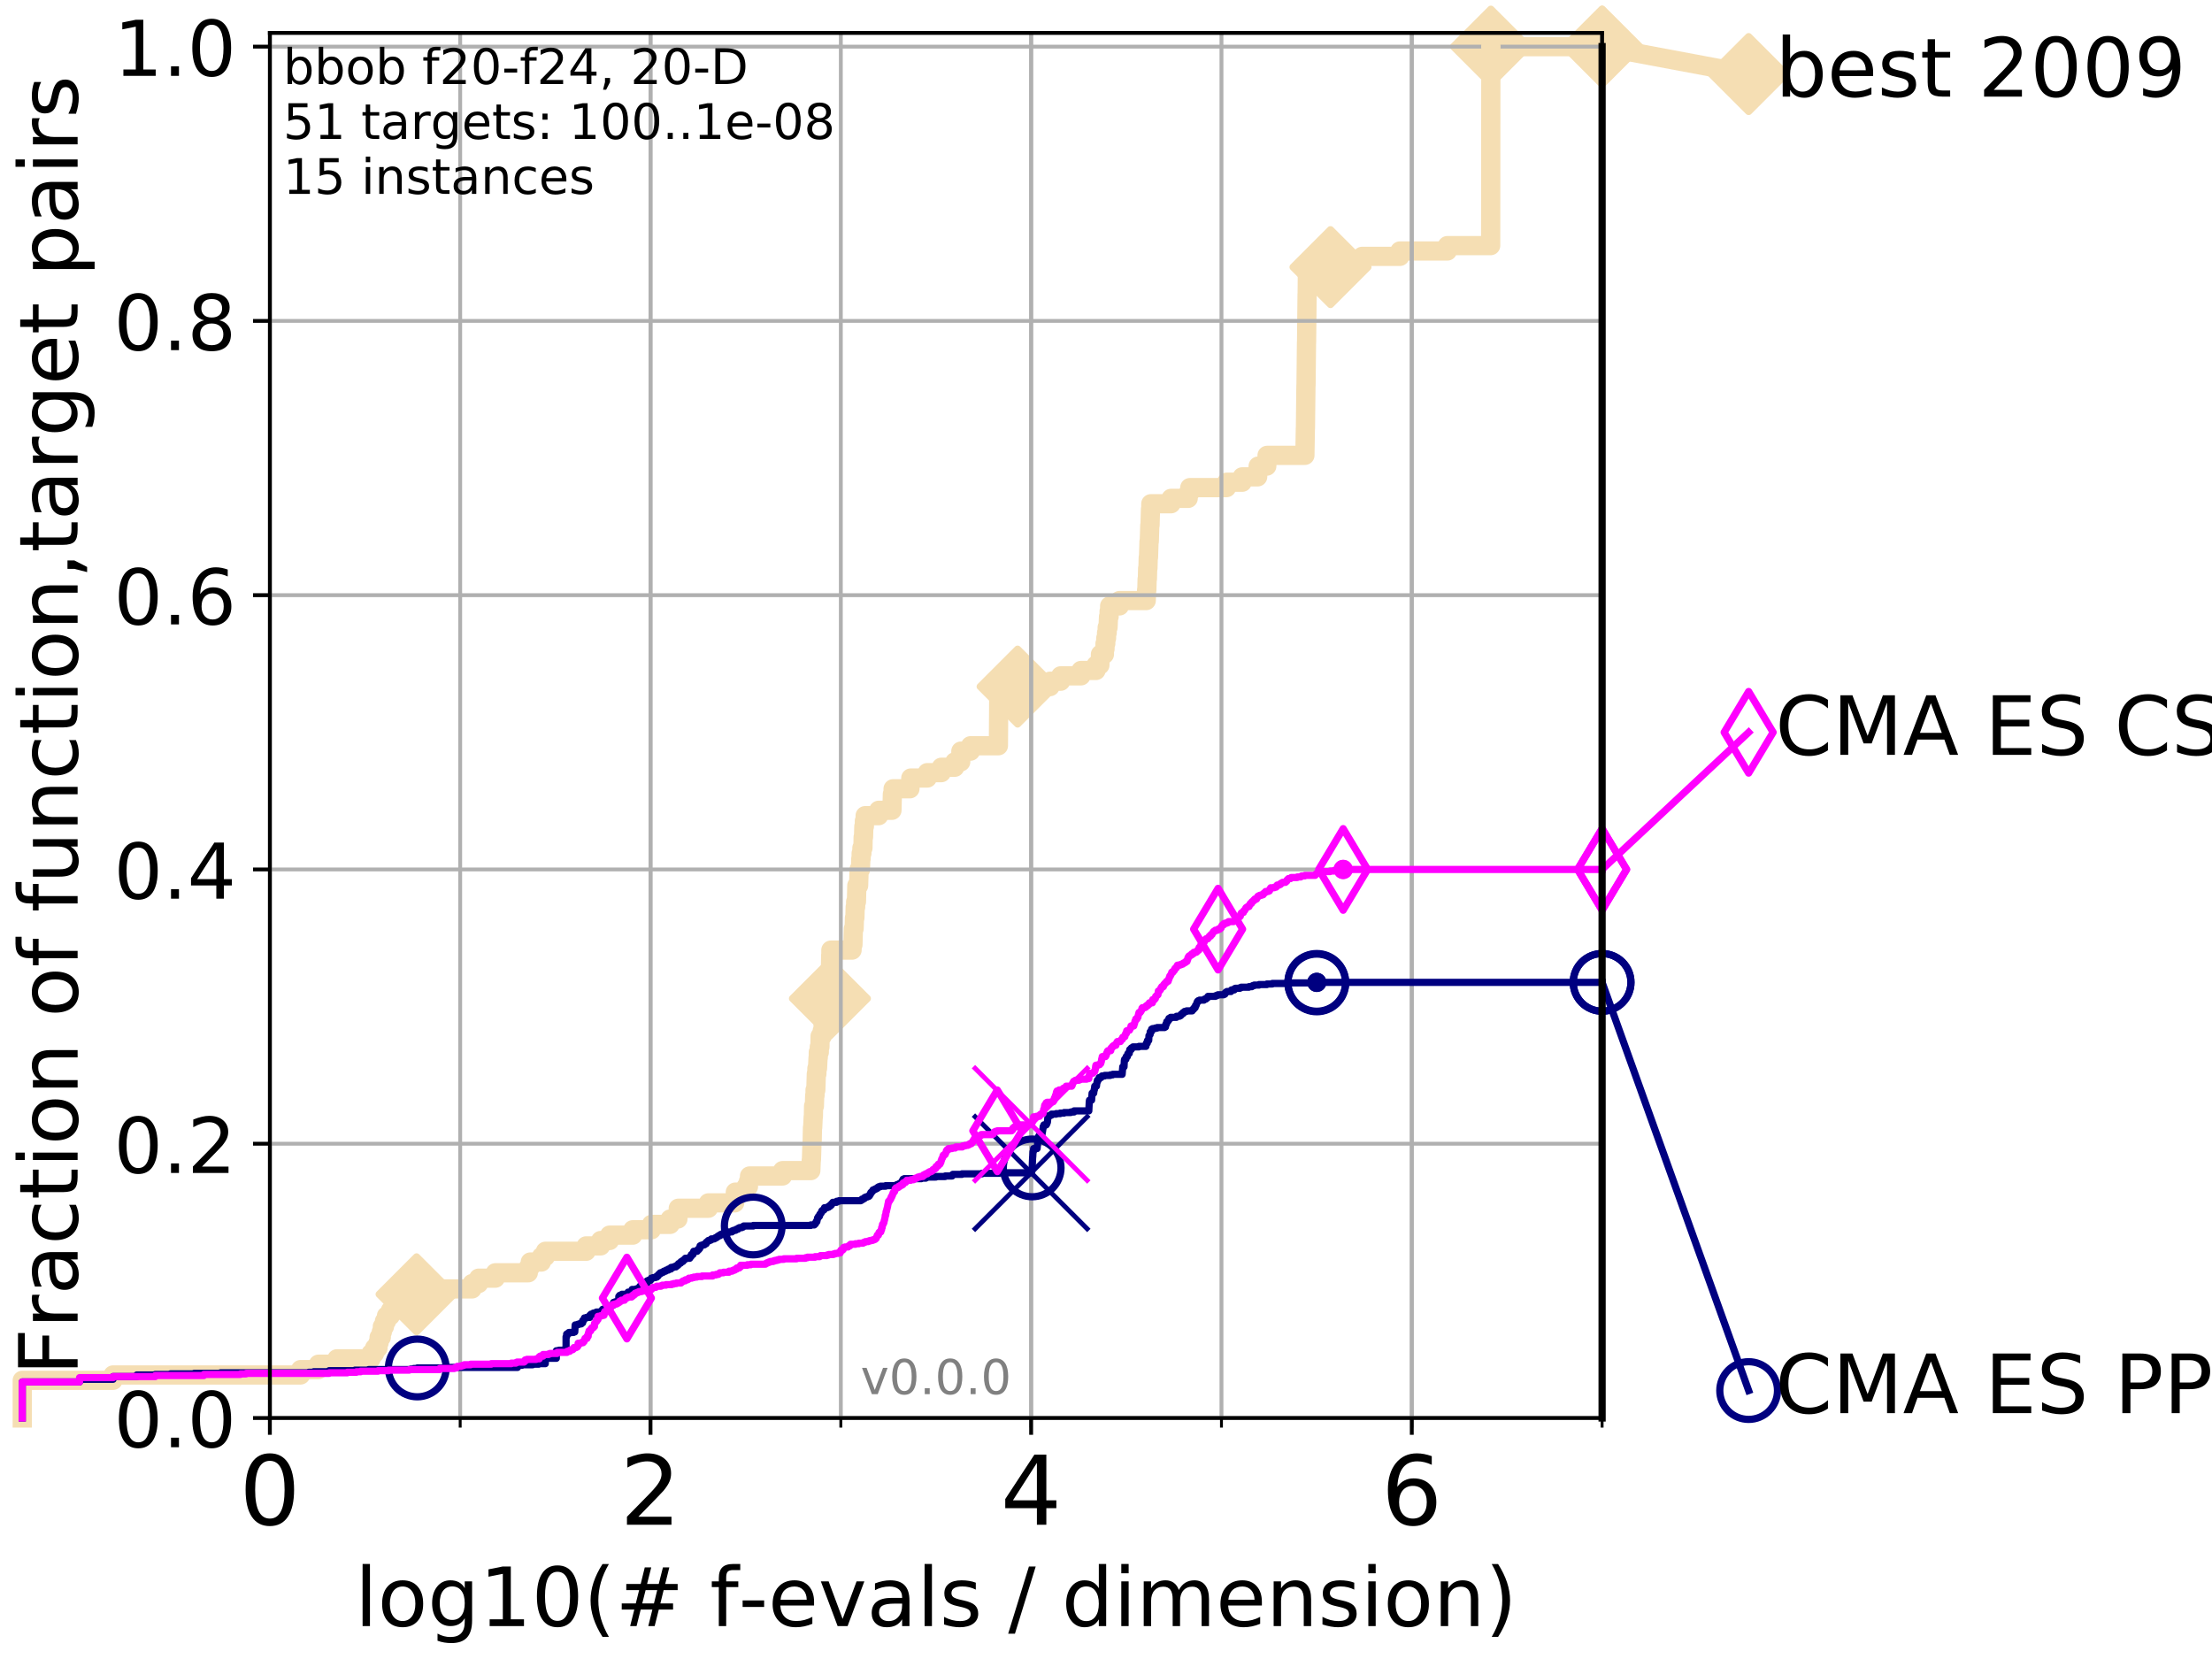 <?xml version="1.0" encoding="utf-8" standalone="no"?>
<!DOCTYPE svg PUBLIC "-//W3C//DTD SVG 1.1//EN"
  "http://www.w3.org/Graphics/SVG/1.1/DTD/svg11.dtd">
<!-- Created with matplotlib (http://matplotlib.org/) -->
<svg height="345pt" version="1.1" viewBox="0 0 460 345" width="460pt" xmlns="http://www.w3.org/2000/svg" xmlns:xlink="http://www.w3.org/1999/xlink">
 <defs>
  <style type="text/css">
*{stroke-linecap:butt;stroke-linejoin:round;}
  </style>
 </defs>
 <g id="figure_1">
  <g id="patch_1">
   <path d="M 0 345.6 
L 460.8 345.6 
L 460.8 0 
L 0 0 
z
" style="fill:#ffffff;"/>
  </g>
  <g id="axes_1">
   <g id="patch_2">
    <path d="M 56.12 294.88 
L 333.168 294.88 
L 333.168 6.845 
L 56.12 6.845 
z
" style="fill:#ffffff;"/>
   </g>
   <g id="line2d_1">
    <path d="M 4.627 294.88 
L 4.627 287.051 
L 23.511 287.051 
L 23.511 285.933 
L 62.507 285.933 
L 62.507 284.815 
L 66.223 284.815 
L 66.223 283.696 
L 70.059 283.696 
L 70.059 282.578 
L 77.155 282.578 
L 77.155 281.46 
L 77.897 281.46 
L 77.897 280.341 
L 78.608 280.341 
L 78.608 279.223 
L 78.839 279.223 
L 78.839 278.105 
L 79.292 278.105 
L 79.292 276.986 
L 79.513 276.986 
L 79.513 275.868 
L 79.949 275.868 
L 79.949 274.749 
L 80.373 274.749 
L 80.373 273.631 
L 81.192 273.631 
L 81.192 272.513 
L 82.537 272.513 
L 82.537 271.394 
L 83.955 271.394 
L 83.955 270.276 
L 86.629 270.276 
L 86.629 269.158 
L 91.317 269.158 
L 91.317 268.039 
L 98.175 268.039 
L 98.175 266.921 
L 99.534 266.921 
L 99.534 265.803 
L 103.008 265.803 
L 103.008 264.684 
L 109.865 264.684 
L 109.865 263.566 
L 110.274 263.566 
L 110.274 262.447 
L 112.579 262.447 
L 112.579 261.329 
L 113.427 261.329 
L 113.427 260.211 
L 121.892 260.211 
L 121.892 259.092 
L 124.907 259.092 
L 124.907 257.974 
L 126.766 257.974 
L 126.766 256.856 
L 131.591 256.856 
L 131.591 255.737 
L 135.473 255.737 
L 135.473 254.619 
L 139.358 254.619 
L 139.358 253.501 
L 140.974 253.501 
L 141.054 251.264 
L 147.319 251.264 
L 147.319 250.145 
L 152.789 250.145 
L 152.789 249.027 
L 152.913 249.027 
L 152.913 247.909 
L 155.129 247.909 
L 155.129 246.79 
L 155.644 246.79 
L 155.644 245.672 
L 155.871 245.672 
L 155.871 244.554 
L 162.742 244.554 
L 162.742 243.435 
L 168.618 243.435 
L 168.714 241.199 
L 168.745 241.199 
L 168.85 237.843 
L 168.884 237.843 
L 168.958 234.488 
L 169.003 234.488 
L 169.11 232.252 
L 169.147 232.252 
L 169.188 230.015 
L 169.355 230.015 
L 169.424 227.778 
L 169.496 227.778 
L 169.496 226.66 
L 169.656 226.66 
L 169.76 223.305 
L 169.879 223.305 
L 169.879 222.186 
L 170.008 222.186 
L 170.118 219.95 
L 170.168 219.95 
L 170.168 218.831 
L 170.378 218.831 
L 170.378 217.713 
L 170.513 217.713 
L 170.548 215.476 
L 170.989 215.476 
L 170.989 214.358 
L 171.169 214.358 
L 171.169 213.239 
L 171.288 213.239 
L 171.288 212.121 
L 171.543 212.121 
L 171.543 211.003 
L 171.724 211.003 
L 171.724 209.884 
L 172.542 209.884 
L 172.647 204.292 
L 172.663 204.292 
L 172.744 198.701 
L 172.785 198.701 
L 172.785 197.582 
L 177.191 197.582 
L 177.191 196.464 
L 177.376 196.464 
L 177.469 193.109 
L 177.62 193.109 
L 177.685 190.872 
L 177.779 190.872 
L 177.84 188.635 
L 177.94 188.635 
L 177.94 187.517 
L 178.105 187.517 
L 178.182 184.162 
L 178.556 184.162 
L 178.655 180.807 
L 178.945 180.807 
L 179.007 178.57 
L 179.081 178.57 
L 179.081 177.452 
L 179.241 177.452 
L 179.241 176.333 
L 179.458 176.333 
L 179.494 174.097 
L 179.576 174.097 
L 179.642 171.86 
L 179.753 171.86 
L 179.753 170.742 
L 179.916 170.742 
L 179.916 169.623 
L 182.733 169.623 
L 182.733 168.505 
L 185.487 168.505 
L 185.574 165.15 
L 185.726 165.15 
L 185.726 164.031 
L 189.227 164.031 
L 189.227 162.913 
L 189.41 162.913 
L 189.41 161.795 
L 192.832 161.795 
L 192.832 160.676 
L 195.752 160.676 
L 195.752 159.558 
L 198.545 159.558 
L 198.545 158.44 
L 199.787 158.44 
L 199.818 156.203 
L 201.828 156.203 
L 201.828 155.084 
L 207.625 155.084 
L 207.695 145.019 
L 211.244 145.019 
L 211.244 143.901 
L 211.618 143.901 
L 211.618 142.782 
L 218.371 142.782 
L 218.371 141.664 
L 220.576 141.664 
L 220.576 140.546 
L 224.798 140.546 
L 224.798 139.427 
L 227.919 139.427 
L 227.919 138.309 
L 228.73 138.309 
L 228.73 137.191 
L 228.845 137.191 
L 228.845 136.072 
L 229.667 136.072 
L 229.667 134.954 
L 229.795 134.954 
L 229.795 133.836 
L 229.954 133.836 
L 229.954 132.717 
L 230.114 132.717 
L 230.114 131.599 
L 230.245 131.599 
L 230.245 130.48 
L 230.424 130.48 
L 230.524 128.244 
L 230.645 128.244 
L 230.645 127.125 
L 230.761 127.125 
L 230.761 126.007 
L 232.802 126.007 
L 232.802 124.889 
L 238.369 124.889 
L 238.443 122.652 
L 238.497 122.652 
L 238.554 120.415 
L 238.608 120.415 
L 238.664 118.178 
L 238.722 118.178 
L 238.784 115.942 
L 238.839 115.942 
L 238.946 112.587 
L 239.004 112.587 
L 239.108 109.231 
L 239.159 109.231 
L 239.253 105.876 
L 239.318 105.876 
L 239.318 104.758 
L 243.527 104.758 
L 243.527 103.64 
L 247.092 103.64 
L 247.092 102.521 
L 247.426 102.521 
L 247.426 101.403 
L 255.07 101.403 
L 255.07 100.285 
L 258.326 100.285 
L 258.326 99.166 
L 261.538 99.166 
L 261.643 96.929 
L 263.436 96.929 
L 263.497 94.693 
L 271.362 94.693 
L 271.457 89.101 
L 271.474 89.101 
L 271.578 80.154 
L 271.596 80.154 
L 271.694 71.207 
L 271.709 71.207 
L 271.819 61.142 
L 271.834 61.142 
L 271.891 55.55 
L 276.685 55.55 
L 276.685 54.432 
L 283.266 54.432 
L 283.266 53.313 
L 291.118 53.313 
L 291.118 52.195 
L 300.993 52.195 
L 300.993 51.077 
L 309.992 51.077 
L 310.033 9.697 
L 333.168 9.697 
L 333.168 9.697 
" style="fill:none;stroke:#f5deb3;stroke-linecap:square;stroke-width:4;"/>
   </g>
   <g id="line2d_2">
    <defs>
     <path d="M -0 7.778 
L 7.778 0 
L 0 -7.778 
L -7.778 -0 
z
" id="m3fa52891b9" style="stroke:#f5deb3;stroke-linejoin:miter;stroke-width:1.5;"/>
    </defs>
    <g>
     <use style="fill:#f5deb3;stroke:#f5deb3;stroke-linejoin:miter;stroke-width:1.5;" x="86.629" xlink:href="#m3fa52891b9" y="269.158"/>
     <use style="fill:#f5deb3;stroke:#f5deb3;stroke-linejoin:miter;stroke-width:1.5;" x="172.588" xlink:href="#m3fa52891b9" y="207.648"/>
     <use style="fill:#f5deb3;stroke:#f5deb3;stroke-linejoin:miter;stroke-width:1.5;" x="211.618" xlink:href="#m3fa52891b9" y="142.782"/>
     <use style="fill:#f5deb3;stroke:#f5deb3;stroke-linejoin:miter;stroke-width:1.5;" x="276.685" xlink:href="#m3fa52891b9" y="55.55"/>
     <use style="fill:#f5deb3;stroke:#f5deb3;stroke-linejoin:miter;stroke-width:1.5;" x="310.033" xlink:href="#m3fa52891b9" y="9.697"/>
     <use style="fill:#f5deb3;stroke:#f5deb3;stroke-linejoin:miter;stroke-width:1.5;" x="333.168" xlink:href="#m3fa52891b9" y="9.697"/>
    </g>
   </g>
   <g id="line2d_3">
    <path style="fill:none;stroke:#f5deb3;stroke-linecap:square;stroke-width:4;"/>
    <g/>
   </g>
   <g id="line2d_4">
    <path d="M 333.168 9.697 
L 363.643 15.401 
" style="fill:none;stroke:#f5deb3;stroke-linecap:square;stroke-width:4;"/>
    <g>
     <use style="fill:#f5deb3;stroke:#f5deb3;stroke-linejoin:miter;stroke-width:1.5;" x="333.168" xlink:href="#m3fa52891b9" y="9.697"/>
     <use style="fill:#f5deb3;stroke:#f5deb3;stroke-linejoin:miter;stroke-width:1.5;" x="363.643" xlink:href="#m3fa52891b9" y="15.401"/>
    </g>
   </g>
   <g id="matplotlib.axis_1">
    <g id="xtick_1">
     <g id="line2d_5">
      <path clip-path="url(#p44b4fb4916)" d="M 56.12 294.88 
L 56.12 6.845 
" style="fill:none;stroke:#b0b0b0;stroke-linecap:square;stroke-width:0.8;"/>
     </g>
     <g id="line2d_6">
      <defs>
       <path d="M 0 0 
L 0 3.5 
" id="mc19861ef16" style="stroke:#000000;stroke-width:0.8;"/>
      </defs>
      <g>
       <use style="stroke:#000000;stroke-width:0.8;" x="56.12" xlink:href="#mc19861ef16" y="294.88"/>
      </g>
     </g>
     <g id="text_1">
      <!-- 0 -->
      <defs>
       <path d="M 31.781 66.406 
Q 24.172 66.406 20.328 58.906 
Q 16.5 51.422 16.5 36.375 
Q 16.5 21.391 20.328 13.891 
Q 24.172 6.391 31.781 6.391 
Q 39.453 6.391 43.281 13.891 
Q 47.125 21.391 47.125 36.375 
Q 47.125 51.422 43.281 58.906 
Q 39.453 66.406 31.781 66.406 
z
M 31.781 74.219 
Q 44.047 74.219 50.516 64.516 
Q 56.984 54.828 56.984 36.375 
Q 56.984 17.969 50.516 8.266 
Q 44.047 -1.422 31.781 -1.422 
Q 19.531 -1.422 13.062 8.266 
Q 6.594 17.969 6.594 36.375 
Q 6.594 54.828 13.062 64.516 
Q 19.531 74.219 31.781 74.219 
z
" id="DejaVuSans-30"/>
      </defs>
      <g transform="translate(49.758 317.077)scale(0.2 -0.2)">
       <use xlink:href="#DejaVuSans-30"/>
      </g>
     </g>
    </g>
    <g id="xtick_2">
     <g id="line2d_7">
      <path clip-path="url(#p44b4fb4916)" d="M 135.277 294.88 
L 135.277 6.845 
" style="fill:none;stroke:#b0b0b0;stroke-linecap:square;stroke-width:0.8;"/>
     </g>
     <g id="line2d_8">
      <g>
       <use style="stroke:#000000;stroke-width:0.8;" x="135.277" xlink:href="#mc19861ef16" y="294.88"/>
      </g>
     </g>
     <g id="text_2">
      <!-- 2 -->
      <defs>
       <path d="M 19.188 8.297 
L 53.609 8.297 
L 53.609 0 
L 7.328 0 
L 7.328 8.297 
Q 12.938 14.109 22.625 23.891 
Q 32.328 33.688 34.812 36.531 
Q 39.547 41.844 41.422 45.531 
Q 43.312 49.219 43.312 52.781 
Q 43.312 58.594 39.234 62.25 
Q 35.156 65.922 28.609 65.922 
Q 23.969 65.922 18.812 64.312 
Q 13.672 62.703 7.812 59.422 
L 7.812 69.391 
Q 13.766 71.781 18.938 73 
Q 24.125 74.219 28.422 74.219 
Q 39.75 74.219 46.484 68.547 
Q 53.219 62.891 53.219 53.422 
Q 53.219 48.922 51.531 44.891 
Q 49.859 40.875 45.406 35.406 
Q 44.188 33.984 37.641 27.219 
Q 31.109 20.453 19.188 8.297 
z
" id="DejaVuSans-32"/>
      </defs>
      <g transform="translate(128.914 317.077)scale(0.2 -0.2)">
       <use xlink:href="#DejaVuSans-32"/>
      </g>
     </g>
    </g>
    <g id="xtick_3">
     <g id="line2d_9">
      <path clip-path="url(#p44b4fb4916)" d="M 214.433 294.88 
L 214.433 6.845 
" style="fill:none;stroke:#b0b0b0;stroke-linecap:square;stroke-width:0.8;"/>
     </g>
     <g id="line2d_10">
      <g>
       <use style="stroke:#000000;stroke-width:0.8;" x="214.433" xlink:href="#mc19861ef16" y="294.88"/>
      </g>
     </g>
     <g id="text_3">
      <!-- 4 -->
      <defs>
       <path d="M 37.797 64.312 
L 12.891 25.391 
L 37.797 25.391 
z
M 35.203 72.906 
L 47.609 72.906 
L 47.609 25.391 
L 58.016 25.391 
L 58.016 17.188 
L 47.609 17.188 
L 47.609 0 
L 37.797 0 
L 37.797 17.188 
L 4.891 17.188 
L 4.891 26.703 
z
" id="DejaVuSans-34"/>
      </defs>
      <g transform="translate(208.071 317.077)scale(0.2 -0.2)">
       <use xlink:href="#DejaVuSans-34"/>
      </g>
     </g>
    </g>
    <g id="xtick_4">
     <g id="line2d_11">
      <path clip-path="url(#p44b4fb4916)" d="M 293.59 294.88 
L 293.59 6.845 
" style="fill:none;stroke:#b0b0b0;stroke-linecap:square;stroke-width:0.8;"/>
     </g>
     <g id="line2d_12">
      <g>
       <use style="stroke:#000000;stroke-width:0.8;" x="293.59" xlink:href="#mc19861ef16" y="294.88"/>
      </g>
     </g>
     <g id="text_4">
      <!-- 6 -->
      <defs>
       <path d="M 33.016 40.375 
Q 26.375 40.375 22.484 35.828 
Q 18.609 31.297 18.609 23.391 
Q 18.609 15.531 22.484 10.953 
Q 26.375 6.391 33.016 6.391 
Q 39.656 6.391 43.531 10.953 
Q 47.406 15.531 47.406 23.391 
Q 47.406 31.297 43.531 35.828 
Q 39.656 40.375 33.016 40.375 
z
M 52.594 71.297 
L 52.594 62.312 
Q 48.875 64.062 45.094 64.984 
Q 41.312 65.922 37.594 65.922 
Q 27.828 65.922 22.672 59.328 
Q 17.531 52.734 16.797 39.406 
Q 19.672 43.656 24.016 45.922 
Q 28.375 48.188 33.594 48.188 
Q 44.578 48.188 50.953 41.516 
Q 57.328 34.859 57.328 23.391 
Q 57.328 12.156 50.688 5.359 
Q 44.047 -1.422 33.016 -1.422 
Q 20.359 -1.422 13.672 8.266 
Q 6.984 17.969 6.984 36.375 
Q 6.984 53.656 15.188 63.938 
Q 23.391 74.219 37.203 74.219 
Q 40.922 74.219 44.703 73.484 
Q 48.484 72.75 52.594 71.297 
z
" id="DejaVuSans-36"/>
      </defs>
      <g transform="translate(287.227 317.077)scale(0.2 -0.2)">
       <use xlink:href="#DejaVuSans-36"/>
      </g>
     </g>
    </g>
    <g id="xtick_5">
     <g id="line2d_13">
      <path clip-path="url(#p44b4fb4916)" d="M 56.12 294.88 
L 56.12 6.845 
" style="fill:none;stroke:#b0b0b0;stroke-linecap:square;stroke-width:0.8;"/>
     </g>
     <g id="line2d_14">
      <defs>
       <path d="M 0 0 
L 0 2 
" id="mea1551ed8b" style="stroke:#000000;stroke-width:0.6;"/>
      </defs>
      <g>
       <use style="stroke:#000000;stroke-width:0.6;" x="56.12" xlink:href="#mea1551ed8b" y="294.88"/>
      </g>
     </g>
    </g>
    <g id="xtick_6">
     <g id="line2d_15">
      <path clip-path="url(#p44b4fb4916)" d="M 95.698 294.88 
L 95.698 6.845 
" style="fill:none;stroke:#b0b0b0;stroke-linecap:square;stroke-width:0.8;"/>
     </g>
     <g id="line2d_16">
      <g>
       <use style="stroke:#000000;stroke-width:0.6;" x="95.698" xlink:href="#mea1551ed8b" y="294.88"/>
      </g>
     </g>
    </g>
    <g id="xtick_7">
     <g id="line2d_17">
      <path clip-path="url(#p44b4fb4916)" d="M 135.277 294.88 
L 135.277 6.845 
" style="fill:none;stroke:#b0b0b0;stroke-linecap:square;stroke-width:0.8;"/>
     </g>
     <g id="line2d_18">
      <g>
       <use style="stroke:#000000;stroke-width:0.6;" x="135.277" xlink:href="#mea1551ed8b" y="294.88"/>
      </g>
     </g>
    </g>
    <g id="xtick_8">
     <g id="line2d_19">
      <path clip-path="url(#p44b4fb4916)" d="M 174.855 294.88 
L 174.855 6.845 
" style="fill:none;stroke:#b0b0b0;stroke-linecap:square;stroke-width:0.8;"/>
     </g>
     <g id="line2d_20">
      <g>
       <use style="stroke:#000000;stroke-width:0.6;" x="174.855" xlink:href="#mea1551ed8b" y="294.88"/>
      </g>
     </g>
    </g>
    <g id="xtick_9">
     <g id="line2d_21">
      <path clip-path="url(#p44b4fb4916)" d="M 214.433 294.88 
L 214.433 6.845 
" style="fill:none;stroke:#b0b0b0;stroke-linecap:square;stroke-width:0.8;"/>
     </g>
     <g id="line2d_22">
      <g>
       <use style="stroke:#000000;stroke-width:0.6;" x="214.433" xlink:href="#mea1551ed8b" y="294.88"/>
      </g>
     </g>
    </g>
    <g id="xtick_10">
     <g id="line2d_23">
      <path clip-path="url(#p44b4fb4916)" d="M 254.011 294.88 
L 254.011 6.845 
" style="fill:none;stroke:#b0b0b0;stroke-linecap:square;stroke-width:0.8;"/>
     </g>
     <g id="line2d_24">
      <g>
       <use style="stroke:#000000;stroke-width:0.6;" x="254.011" xlink:href="#mea1551ed8b" y="294.88"/>
      </g>
     </g>
    </g>
    <g id="xtick_11">
     <g id="line2d_25">
      <path clip-path="url(#p44b4fb4916)" d="M 293.59 294.88 
L 293.59 6.845 
" style="fill:none;stroke:#b0b0b0;stroke-linecap:square;stroke-width:0.8;"/>
     </g>
     <g id="line2d_26">
      <g>
       <use style="stroke:#000000;stroke-width:0.6;" x="293.59" xlink:href="#mea1551ed8b" y="294.88"/>
      </g>
     </g>
    </g>
    <g id="xtick_12">
     <g id="line2d_27">
      <path clip-path="url(#p44b4fb4916)" d="M 333.168 294.88 
L 333.168 6.845 
" style="fill:none;stroke:#b0b0b0;stroke-linecap:square;stroke-width:0.8;"/>
     </g>
     <g id="line2d_28">
      <g>
       <use style="stroke:#000000;stroke-width:0.6;" x="333.168" xlink:href="#mea1551ed8b" y="294.88"/>
      </g>
     </g>
    </g>
    <g id="text_5">
     <!-- log10(# f-evals / dimension) -->
     <defs>
      <path d="M 9.422 75.984 
L 18.406 75.984 
L 18.406 0 
L 9.422 0 
z
" id="DejaVuSans-6c"/>
      <path d="M 30.609 48.391 
Q 23.391 48.391 19.188 42.75 
Q 14.984 37.109 14.984 27.297 
Q 14.984 17.484 19.156 11.844 
Q 23.344 6.203 30.609 6.203 
Q 37.797 6.203 41.984 11.859 
Q 46.188 17.531 46.188 27.297 
Q 46.188 37.016 41.984 42.703 
Q 37.797 48.391 30.609 48.391 
z
M 30.609 56 
Q 42.328 56 49.016 48.375 
Q 55.719 40.766 55.719 27.297 
Q 55.719 13.875 49.016 6.219 
Q 42.328 -1.422 30.609 -1.422 
Q 18.844 -1.422 12.172 6.219 
Q 5.516 13.875 5.516 27.297 
Q 5.516 40.766 12.172 48.375 
Q 18.844 56 30.609 56 
z
" id="DejaVuSans-6f"/>
      <path d="M 45.406 27.984 
Q 45.406 37.75 41.375 43.109 
Q 37.359 48.484 30.078 48.484 
Q 22.859 48.484 18.828 43.109 
Q 14.797 37.75 14.797 27.984 
Q 14.797 18.266 18.828 12.891 
Q 22.859 7.516 30.078 7.516 
Q 37.359 7.516 41.375 12.891 
Q 45.406 18.266 45.406 27.984 
z
M 54.391 6.781 
Q 54.391 -7.172 48.188 -13.984 
Q 42 -20.797 29.203 -20.797 
Q 24.469 -20.797 20.266 -20.094 
Q 16.062 -19.391 12.109 -17.922 
L 12.109 -9.188 
Q 16.062 -11.328 19.922 -12.344 
Q 23.781 -13.375 27.781 -13.375 
Q 36.625 -13.375 41.016 -8.766 
Q 45.406 -4.156 45.406 5.172 
L 45.406 9.625 
Q 42.625 4.781 38.281 2.391 
Q 33.938 0 27.875 0 
Q 17.828 0 11.672 7.656 
Q 5.516 15.328 5.516 27.984 
Q 5.516 40.672 11.672 48.328 
Q 17.828 56 27.875 56 
Q 33.938 56 38.281 53.609 
Q 42.625 51.219 45.406 46.391 
L 45.406 54.688 
L 54.391 54.688 
z
" id="DejaVuSans-67"/>
      <path d="M 12.406 8.297 
L 28.516 8.297 
L 28.516 63.922 
L 10.984 60.406 
L 10.984 69.391 
L 28.422 72.906 
L 38.281 72.906 
L 38.281 8.297 
L 54.391 8.297 
L 54.391 0 
L 12.406 0 
z
" id="DejaVuSans-31"/>
      <path d="M 31 75.875 
Q 24.469 64.656 21.281 53.656 
Q 18.109 42.672 18.109 31.391 
Q 18.109 20.125 21.312 9.062 
Q 24.516 -2 31 -13.188 
L 23.188 -13.188 
Q 15.875 -1.703 12.234 9.375 
Q 8.594 20.453 8.594 31.391 
Q 8.594 42.281 12.203 53.312 
Q 15.828 64.359 23.188 75.875 
z
" id="DejaVuSans-28"/>
      <path d="M 51.125 44 
L 36.922 44 
L 32.812 27.688 
L 47.125 27.688 
z
M 43.797 71.781 
L 38.719 51.516 
L 52.984 51.516 
L 58.109 71.781 
L 65.922 71.781 
L 60.891 51.516 
L 76.125 51.516 
L 76.125 44 
L 58.984 44 
L 54.984 27.688 
L 70.516 27.688 
L 70.516 20.219 
L 53.078 20.219 
L 48 0 
L 40.188 0 
L 45.219 20.219 
L 30.906 20.219 
L 25.875 0 
L 18.016 0 
L 23.094 20.219 
L 7.719 20.219 
L 7.719 27.688 
L 24.906 27.688 
L 29 44 
L 13.281 44 
L 13.281 51.516 
L 30.906 51.516 
L 35.891 71.781 
z
" id="DejaVuSans-23"/>
      <path id="DejaVuSans-20"/>
      <path d="M 37.109 75.984 
L 37.109 68.5 
L 28.516 68.5 
Q 23.688 68.5 21.797 66.547 
Q 19.922 64.594 19.922 59.516 
L 19.922 54.688 
L 34.719 54.688 
L 34.719 47.703 
L 19.922 47.703 
L 19.922 0 
L 10.891 0 
L 10.891 47.703 
L 2.297 47.703 
L 2.297 54.688 
L 10.891 54.688 
L 10.891 58.5 
Q 10.891 67.625 15.141 71.797 
Q 19.391 75.984 28.609 75.984 
z
" id="DejaVuSans-66"/>
      <path d="M 4.891 31.391 
L 31.203 31.391 
L 31.203 23.391 
L 4.891 23.391 
z
" id="DejaVuSans-2d"/>
      <path d="M 56.203 29.594 
L 56.203 25.203 
L 14.891 25.203 
Q 15.484 15.922 20.484 11.062 
Q 25.484 6.203 34.422 6.203 
Q 39.594 6.203 44.453 7.469 
Q 49.312 8.734 54.109 11.281 
L 54.109 2.781 
Q 49.266 0.734 44.188 -0.344 
Q 39.109 -1.422 33.891 -1.422 
Q 20.797 -1.422 13.156 6.188 
Q 5.516 13.812 5.516 26.812 
Q 5.516 40.234 12.766 48.109 
Q 20.016 56 32.328 56 
Q 43.359 56 49.781 48.891 
Q 56.203 41.797 56.203 29.594 
z
M 47.219 32.234 
Q 47.125 39.594 43.094 43.984 
Q 39.062 48.391 32.422 48.391 
Q 24.906 48.391 20.391 44.141 
Q 15.875 39.891 15.188 32.172 
z
" id="DejaVuSans-65"/>
      <path d="M 2.984 54.688 
L 12.5 54.688 
L 29.594 8.797 
L 46.688 54.688 
L 56.203 54.688 
L 35.688 0 
L 23.484 0 
z
" id="DejaVuSans-76"/>
      <path d="M 34.281 27.484 
Q 23.391 27.484 19.188 25 
Q 14.984 22.516 14.984 16.5 
Q 14.984 11.719 18.141 8.906 
Q 21.297 6.109 26.703 6.109 
Q 34.188 6.109 38.703 11.406 
Q 43.219 16.703 43.219 25.484 
L 43.219 27.484 
z
M 52.203 31.203 
L 52.203 0 
L 43.219 0 
L 43.219 8.297 
Q 40.141 3.328 35.547 0.953 
Q 30.953 -1.422 24.312 -1.422 
Q 15.922 -1.422 10.953 3.297 
Q 6 8.016 6 15.922 
Q 6 25.141 12.172 29.828 
Q 18.359 34.516 30.609 34.516 
L 43.219 34.516 
L 43.219 35.406 
Q 43.219 41.609 39.141 45 
Q 35.062 48.391 27.688 48.391 
Q 23 48.391 18.547 47.266 
Q 14.109 46.141 10.016 43.891 
L 10.016 52.203 
Q 14.938 54.109 19.578 55.047 
Q 24.219 56 28.609 56 
Q 40.484 56 46.344 49.844 
Q 52.203 43.703 52.203 31.203 
z
" id="DejaVuSans-61"/>
      <path d="M 44.281 53.078 
L 44.281 44.578 
Q 40.484 46.531 36.375 47.5 
Q 32.281 48.484 27.875 48.484 
Q 21.188 48.484 17.844 46.438 
Q 14.5 44.391 14.5 40.281 
Q 14.5 37.156 16.891 35.375 
Q 19.281 33.594 26.516 31.984 
L 29.594 31.297 
Q 39.156 29.25 43.188 25.516 
Q 47.219 21.781 47.219 15.094 
Q 47.219 7.469 41.188 3.016 
Q 35.156 -1.422 24.609 -1.422 
Q 20.219 -1.422 15.453 -0.562 
Q 10.688 0.297 5.422 2 
L 5.422 11.281 
Q 10.406 8.688 15.234 7.391 
Q 20.062 6.109 24.812 6.109 
Q 31.156 6.109 34.562 8.281 
Q 37.984 10.453 37.984 14.406 
Q 37.984 18.062 35.516 20.016 
Q 33.062 21.969 24.703 23.781 
L 21.578 24.516 
Q 13.234 26.266 9.516 29.906 
Q 5.812 33.547 5.812 39.891 
Q 5.812 47.609 11.281 51.797 
Q 16.75 56 26.812 56 
Q 31.781 56 36.172 55.266 
Q 40.578 54.547 44.281 53.078 
z
" id="DejaVuSans-73"/>
      <path d="M 25.391 72.906 
L 33.688 72.906 
L 8.297 -9.281 
L 0 -9.281 
z
" id="DejaVuSans-2f"/>
      <path d="M 45.406 46.391 
L 45.406 75.984 
L 54.391 75.984 
L 54.391 0 
L 45.406 0 
L 45.406 8.203 
Q 42.578 3.328 38.25 0.953 
Q 33.938 -1.422 27.875 -1.422 
Q 17.969 -1.422 11.734 6.484 
Q 5.516 14.406 5.516 27.297 
Q 5.516 40.188 11.734 48.094 
Q 17.969 56 27.875 56 
Q 33.938 56 38.25 53.625 
Q 42.578 51.266 45.406 46.391 
z
M 14.797 27.297 
Q 14.797 17.391 18.875 11.75 
Q 22.953 6.109 30.078 6.109 
Q 37.203 6.109 41.297 11.75 
Q 45.406 17.391 45.406 27.297 
Q 45.406 37.203 41.297 42.844 
Q 37.203 48.484 30.078 48.484 
Q 22.953 48.484 18.875 42.844 
Q 14.797 37.203 14.797 27.297 
z
" id="DejaVuSans-64"/>
      <path d="M 9.422 54.688 
L 18.406 54.688 
L 18.406 0 
L 9.422 0 
z
M 9.422 75.984 
L 18.406 75.984 
L 18.406 64.594 
L 9.422 64.594 
z
" id="DejaVuSans-69"/>
      <path d="M 52 44.188 
Q 55.375 50.25 60.062 53.125 
Q 64.75 56 71.094 56 
Q 79.641 56 84.281 50.016 
Q 88.922 44.047 88.922 33.016 
L 88.922 0 
L 79.891 0 
L 79.891 32.719 
Q 79.891 40.578 77.094 44.375 
Q 74.312 48.188 68.609 48.188 
Q 61.625 48.188 57.562 43.547 
Q 53.516 38.922 53.516 30.906 
L 53.516 0 
L 44.484 0 
L 44.484 32.719 
Q 44.484 40.625 41.703 44.406 
Q 38.922 48.188 33.109 48.188 
Q 26.219 48.188 22.156 43.531 
Q 18.109 38.875 18.109 30.906 
L 18.109 0 
L 9.078 0 
L 9.078 54.688 
L 18.109 54.688 
L 18.109 46.188 
Q 21.188 51.219 25.484 53.609 
Q 29.781 56 35.688 56 
Q 41.656 56 45.828 52.969 
Q 50 49.953 52 44.188 
z
" id="DejaVuSans-6d"/>
      <path d="M 54.891 33.016 
L 54.891 0 
L 45.906 0 
L 45.906 32.719 
Q 45.906 40.484 42.875 44.328 
Q 39.844 48.188 33.797 48.188 
Q 26.516 48.188 22.312 43.547 
Q 18.109 38.922 18.109 30.906 
L 18.109 0 
L 9.078 0 
L 9.078 54.688 
L 18.109 54.688 
L 18.109 46.188 
Q 21.344 51.125 25.703 53.562 
Q 30.078 56 35.797 56 
Q 45.219 56 50.047 50.172 
Q 54.891 44.344 54.891 33.016 
z
" id="DejaVuSans-6e"/>
      <path d="M 8.016 75.875 
L 15.828 75.875 
Q 23.141 64.359 26.781 53.312 
Q 30.422 42.281 30.422 31.391 
Q 30.422 20.453 26.781 9.375 
Q 23.141 -1.703 15.828 -13.188 
L 8.016 -13.188 
Q 14.5 -2 17.703 9.062 
Q 20.906 20.125 20.906 31.391 
Q 20.906 42.672 17.703 53.656 
Q 14.5 64.656 8.016 75.875 
z
" id="DejaVuSans-29"/>
     </defs>
     <g transform="translate(73.803 338.154)scale(0.17 -0.17)">
      <use xlink:href="#DejaVuSans-6c"/>
      <use x="27.783" xlink:href="#DejaVuSans-6f"/>
      <use x="88.965" xlink:href="#DejaVuSans-67"/>
      <use x="152.441" xlink:href="#DejaVuSans-31"/>
      <use x="216.064" xlink:href="#DejaVuSans-30"/>
      <use x="279.688" xlink:href="#DejaVuSans-28"/>
      <use x="318.701" xlink:href="#DejaVuSans-23"/>
      <use x="402.49" xlink:href="#DejaVuSans-20"/>
      <use x="434.277" xlink:href="#DejaVuSans-66"/>
      <use x="469.404" xlink:href="#DejaVuSans-2d"/>
      <use x="505.488" xlink:href="#DejaVuSans-65"/>
      <use x="567.012" xlink:href="#DejaVuSans-76"/>
      <use x="626.191" xlink:href="#DejaVuSans-61"/>
      <use x="687.471" xlink:href="#DejaVuSans-6c"/>
      <use x="715.254" xlink:href="#DejaVuSans-73"/>
      <use x="767.354" xlink:href="#DejaVuSans-20"/>
      <use x="799.141" xlink:href="#DejaVuSans-2f"/>
      <use x="832.832" xlink:href="#DejaVuSans-20"/>
      <use x="864.619" xlink:href="#DejaVuSans-64"/>
      <use x="928.096" xlink:href="#DejaVuSans-69"/>
      <use x="955.879" xlink:href="#DejaVuSans-6d"/>
      <use x="1053.291" xlink:href="#DejaVuSans-65"/>
      <use x="1114.814" xlink:href="#DejaVuSans-6e"/>
      <use x="1178.193" xlink:href="#DejaVuSans-73"/>
      <use x="1230.293" xlink:href="#DejaVuSans-69"/>
      <use x="1258.076" xlink:href="#DejaVuSans-6f"/>
      <use x="1319.258" xlink:href="#DejaVuSans-6e"/>
      <use x="1382.637" xlink:href="#DejaVuSans-29"/>
     </g>
    </g>
   </g>
   <g id="matplotlib.axis_2">
    <g id="ytick_1">
     <g id="line2d_29">
      <path clip-path="url(#p44b4fb4916)" d="M 56.12 294.88 
L 333.168 294.88 
" style="fill:none;stroke:#b0b0b0;stroke-linecap:square;stroke-width:0.8;"/>
     </g>
     <g id="line2d_30">
      <defs>
       <path d="M 0 0 
L -3.5 0 
" id="m9d9bd1acdb" style="stroke:#000000;stroke-width:0.8;"/>
      </defs>
      <g>
       <use style="stroke:#000000;stroke-width:0.8;" x="56.12" xlink:href="#m9d9bd1acdb" y="294.88"/>
      </g>
     </g>
     <g id="text_6">
      <!-- 0.0 -->
      <defs>
       <path d="M 10.688 12.406 
L 21 12.406 
L 21 0 
L 10.688 0 
z
" id="DejaVuSans-2e"/>
      </defs>
      <g transform="translate(23.675 300.959)scale(0.16 -0.16)">
       <use xlink:href="#DejaVuSans-30"/>
       <use x="63.623" xlink:href="#DejaVuSans-2e"/>
       <use x="95.41" xlink:href="#DejaVuSans-30"/>
      </g>
     </g>
    </g>
    <g id="ytick_2">
     <g id="line2d_31">
      <path clip-path="url(#p44b4fb4916)" d="M 56.12 237.843 
L 333.168 237.843 
" style="fill:none;stroke:#b0b0b0;stroke-linecap:square;stroke-width:0.8;"/>
     </g>
     <g id="line2d_32">
      <g>
       <use style="stroke:#000000;stroke-width:0.8;" x="56.12" xlink:href="#m9d9bd1acdb" y="237.843"/>
      </g>
     </g>
     <g id="text_7">
      <!-- 0.2 -->
      <g transform="translate(23.675 243.922)scale(0.16 -0.16)">
       <use xlink:href="#DejaVuSans-30"/>
       <use x="63.623" xlink:href="#DejaVuSans-2e"/>
       <use x="95.41" xlink:href="#DejaVuSans-32"/>
      </g>
     </g>
    </g>
    <g id="ytick_3">
     <g id="line2d_33">
      <path clip-path="url(#p44b4fb4916)" d="M 56.12 180.807 
L 333.168 180.807 
" style="fill:none;stroke:#b0b0b0;stroke-linecap:square;stroke-width:0.8;"/>
     </g>
     <g id="line2d_34">
      <g>
       <use style="stroke:#000000;stroke-width:0.8;" x="56.12" xlink:href="#m9d9bd1acdb" y="180.807"/>
      </g>
     </g>
     <g id="text_8">
      <!-- 0.4 -->
      <g transform="translate(23.675 186.886)scale(0.16 -0.16)">
       <use xlink:href="#DejaVuSans-30"/>
       <use x="63.623" xlink:href="#DejaVuSans-2e"/>
       <use x="95.41" xlink:href="#DejaVuSans-34"/>
      </g>
     </g>
    </g>
    <g id="ytick_4">
     <g id="line2d_35">
      <path clip-path="url(#p44b4fb4916)" d="M 56.12 123.77 
L 333.168 123.77 
" style="fill:none;stroke:#b0b0b0;stroke-linecap:square;stroke-width:0.8;"/>
     </g>
     <g id="line2d_36">
      <g>
       <use style="stroke:#000000;stroke-width:0.8;" x="56.12" xlink:href="#m9d9bd1acdb" y="123.77"/>
      </g>
     </g>
     <g id="text_9">
      <!-- 0.6 -->
      <g transform="translate(23.675 129.849)scale(0.16 -0.16)">
       <use xlink:href="#DejaVuSans-30"/>
       <use x="63.623" xlink:href="#DejaVuSans-2e"/>
       <use x="95.41" xlink:href="#DejaVuSans-36"/>
      </g>
     </g>
    </g>
    <g id="ytick_5">
     <g id="line2d_37">
      <path clip-path="url(#p44b4fb4916)" d="M 56.12 66.734 
L 333.168 66.734 
" style="fill:none;stroke:#b0b0b0;stroke-linecap:square;stroke-width:0.8;"/>
     </g>
     <g id="line2d_38">
      <g>
       <use style="stroke:#000000;stroke-width:0.8;" x="56.12" xlink:href="#m9d9bd1acdb" y="66.734"/>
      </g>
     </g>
     <g id="text_10">
      <!-- 0.8 -->
      <defs>
       <path d="M 31.781 34.625 
Q 24.75 34.625 20.719 30.859 
Q 16.703 27.094 16.703 20.516 
Q 16.703 13.922 20.719 10.156 
Q 24.75 6.391 31.781 6.391 
Q 38.812 6.391 42.859 10.172 
Q 46.922 13.969 46.922 20.516 
Q 46.922 27.094 42.891 30.859 
Q 38.875 34.625 31.781 34.625 
z
M 21.922 38.812 
Q 15.578 40.375 12.031 44.719 
Q 8.5 49.078 8.5 55.328 
Q 8.5 64.062 14.719 69.141 
Q 20.953 74.219 31.781 74.219 
Q 42.672 74.219 48.875 69.141 
Q 55.078 64.062 55.078 55.328 
Q 55.078 49.078 51.531 44.719 
Q 48 40.375 41.703 38.812 
Q 48.828 37.156 52.797 32.312 
Q 56.781 27.484 56.781 20.516 
Q 56.781 9.906 50.312 4.234 
Q 43.844 -1.422 31.781 -1.422 
Q 19.734 -1.422 13.25 4.234 
Q 6.781 9.906 6.781 20.516 
Q 6.781 27.484 10.781 32.312 
Q 14.797 37.156 21.922 38.812 
z
M 18.312 54.391 
Q 18.312 48.734 21.844 45.562 
Q 25.391 42.391 31.781 42.391 
Q 38.141 42.391 41.719 45.562 
Q 45.312 48.734 45.312 54.391 
Q 45.312 60.062 41.719 63.234 
Q 38.141 66.406 31.781 66.406 
Q 25.391 66.406 21.844 63.234 
Q 18.312 60.062 18.312 54.391 
z
" id="DejaVuSans-38"/>
      </defs>
      <g transform="translate(23.675 72.812)scale(0.16 -0.16)">
       <use xlink:href="#DejaVuSans-30"/>
       <use x="63.623" xlink:href="#DejaVuSans-2e"/>
       <use x="95.41" xlink:href="#DejaVuSans-38"/>
      </g>
     </g>
    </g>
    <g id="ytick_6">
     <g id="line2d_39">
      <path clip-path="url(#p44b4fb4916)" d="M 56.12 9.697 
L 333.168 9.697 
" style="fill:none;stroke:#b0b0b0;stroke-linecap:square;stroke-width:0.8;"/>
     </g>
     <g id="line2d_40">
      <g>
       <use style="stroke:#000000;stroke-width:0.8;" x="56.12" xlink:href="#m9d9bd1acdb" y="9.697"/>
      </g>
     </g>
     <g id="text_11">
      <!-- 1.0 -->
      <g transform="translate(23.675 15.776)scale(0.16 -0.16)">
       <use xlink:href="#DejaVuSans-31"/>
       <use x="63.623" xlink:href="#DejaVuSans-2e"/>
       <use x="95.41" xlink:href="#DejaVuSans-30"/>
      </g>
     </g>
    </g>
    <g id="text_12">
     <!-- Fraction of function,target pairs -->
     <defs>
      <path d="M 9.812 72.906 
L 51.703 72.906 
L 51.703 64.594 
L 19.672 64.594 
L 19.672 43.109 
L 48.578 43.109 
L 48.578 34.812 
L 19.672 34.812 
L 19.672 0 
L 9.812 0 
z
" id="DejaVuSans-46"/>
      <path d="M 41.109 46.297 
Q 39.594 47.172 37.812 47.578 
Q 36.031 48 33.891 48 
Q 26.266 48 22.188 43.047 
Q 18.109 38.094 18.109 28.812 
L 18.109 0 
L 9.078 0 
L 9.078 54.688 
L 18.109 54.688 
L 18.109 46.188 
Q 20.953 51.172 25.484 53.578 
Q 30.031 56 36.531 56 
Q 37.453 56 38.578 55.875 
Q 39.703 55.766 41.062 55.516 
z
" id="DejaVuSans-72"/>
      <path d="M 48.781 52.594 
L 48.781 44.188 
Q 44.969 46.297 41.141 47.344 
Q 37.312 48.391 33.406 48.391 
Q 24.656 48.391 19.812 42.844 
Q 14.984 37.312 14.984 27.297 
Q 14.984 17.281 19.812 11.734 
Q 24.656 6.203 33.406 6.203 
Q 37.312 6.203 41.141 7.25 
Q 44.969 8.297 48.781 10.406 
L 48.781 2.094 
Q 45.016 0.344 40.984 -0.531 
Q 36.969 -1.422 32.422 -1.422 
Q 20.062 -1.422 12.781 6.344 
Q 5.516 14.109 5.516 27.297 
Q 5.516 40.672 12.859 48.328 
Q 20.219 56 33.016 56 
Q 37.156 56 41.109 55.141 
Q 45.062 54.297 48.781 52.594 
z
" id="DejaVuSans-63"/>
      <path d="M 18.312 70.219 
L 18.312 54.688 
L 36.812 54.688 
L 36.812 47.703 
L 18.312 47.703 
L 18.312 18.016 
Q 18.312 11.328 20.141 9.422 
Q 21.969 7.516 27.594 7.516 
L 36.812 7.516 
L 36.812 0 
L 27.594 0 
Q 17.188 0 13.234 3.875 
Q 9.281 7.766 9.281 18.016 
L 9.281 47.703 
L 2.688 47.703 
L 2.688 54.688 
L 9.281 54.688 
L 9.281 70.219 
z
" id="DejaVuSans-74"/>
      <path d="M 8.5 21.578 
L 8.5 54.688 
L 17.484 54.688 
L 17.484 21.922 
Q 17.484 14.156 20.5 10.266 
Q 23.531 6.391 29.594 6.391 
Q 36.859 6.391 41.078 11.031 
Q 45.312 15.672 45.312 23.688 
L 45.312 54.688 
L 54.297 54.688 
L 54.297 0 
L 45.312 0 
L 45.312 8.406 
Q 42.047 3.422 37.719 1 
Q 33.406 -1.422 27.688 -1.422 
Q 18.266 -1.422 13.375 4.438 
Q 8.5 10.297 8.5 21.578 
z
M 31.109 56 
z
" id="DejaVuSans-75"/>
      <path d="M 11.719 12.406 
L 22.016 12.406 
L 22.016 4 
L 14.016 -11.625 
L 7.719 -11.625 
L 11.719 4 
z
" id="DejaVuSans-2c"/>
      <path d="M 18.109 8.203 
L 18.109 -20.797 
L 9.078 -20.797 
L 9.078 54.688 
L 18.109 54.688 
L 18.109 46.391 
Q 20.953 51.266 25.266 53.625 
Q 29.594 56 35.594 56 
Q 45.562 56 51.781 48.094 
Q 58.016 40.188 58.016 27.297 
Q 58.016 14.406 51.781 6.484 
Q 45.562 -1.422 35.594 -1.422 
Q 29.594 -1.422 25.266 0.953 
Q 20.953 3.328 18.109 8.203 
z
M 48.688 27.297 
Q 48.688 37.203 44.609 42.844 
Q 40.531 48.484 33.406 48.484 
Q 26.266 48.484 22.188 42.844 
Q 18.109 37.203 18.109 27.297 
Q 18.109 17.391 22.188 11.75 
Q 26.266 6.109 33.406 6.109 
Q 40.531 6.109 44.609 11.75 
Q 48.688 17.391 48.688 27.297 
z
" id="DejaVuSans-70"/>
     </defs>
     <g transform="translate(16.14 286.002)rotate(-90)scale(0.17 -0.17)">
      <use xlink:href="#DejaVuSans-46"/>
      <use x="57.41" xlink:href="#DejaVuSans-72"/>
      <use x="98.523" xlink:href="#DejaVuSans-61"/>
      <use x="159.803" xlink:href="#DejaVuSans-63"/>
      <use x="214.783" xlink:href="#DejaVuSans-74"/>
      <use x="253.992" xlink:href="#DejaVuSans-69"/>
      <use x="281.775" xlink:href="#DejaVuSans-6f"/>
      <use x="342.957" xlink:href="#DejaVuSans-6e"/>
      <use x="406.336" xlink:href="#DejaVuSans-20"/>
      <use x="438.123" xlink:href="#DejaVuSans-6f"/>
      <use x="499.305" xlink:href="#DejaVuSans-66"/>
      <use x="534.51" xlink:href="#DejaVuSans-20"/>
      <use x="566.297" xlink:href="#DejaVuSans-66"/>
      <use x="601.502" xlink:href="#DejaVuSans-75"/>
      <use x="664.881" xlink:href="#DejaVuSans-6e"/>
      <use x="728.26" xlink:href="#DejaVuSans-63"/>
      <use x="783.24" xlink:href="#DejaVuSans-74"/>
      <use x="822.449" xlink:href="#DejaVuSans-69"/>
      <use x="850.232" xlink:href="#DejaVuSans-6f"/>
      <use x="911.414" xlink:href="#DejaVuSans-6e"/>
      <use x="974.793" xlink:href="#DejaVuSans-2c"/>
      <use x="1006.58" xlink:href="#DejaVuSans-74"/>
      <use x="1045.789" xlink:href="#DejaVuSans-61"/>
      <use x="1107.068" xlink:href="#DejaVuSans-72"/>
      <use x="1148.166" xlink:href="#DejaVuSans-67"/>
      <use x="1211.643" xlink:href="#DejaVuSans-65"/>
      <use x="1273.166" xlink:href="#DejaVuSans-74"/>
      <use x="1312.375" xlink:href="#DejaVuSans-20"/>
      <use x="1344.162" xlink:href="#DejaVuSans-70"/>
      <use x="1407.639" xlink:href="#DejaVuSans-61"/>
      <use x="1468.918" xlink:href="#DejaVuSans-69"/>
      <use x="1496.701" xlink:href="#DejaVuSans-72"/>
      <use x="1537.814" xlink:href="#DejaVuSans-73"/>
     </g>
    </g>
   </g>
   <g id="line2d_41">
    <defs>
     <path d="M 0 1.5 
C 0.398 1.5 0.779 1.342 1.061 1.061 
C 1.342 0.779 1.5 0.398 1.5 0 
C 1.5 -0.398 1.342 -0.779 1.061 -1.061 
C 0.779 -1.342 0.398 -1.5 0 -1.5 
C -0.398 -1.5 -0.779 -1.342 -1.061 -1.061 
C -1.342 -0.779 -1.5 -0.398 -1.5 0 
C -1.5 0.398 -1.342 0.779 -1.061 1.061 
C -0.779 1.342 -0.398 1.5 0 1.5 
z
" id="mb04208d762" style="stroke:#f5deb3;"/>
    </defs>
    <g>
     <use style="fill:#f5deb3;stroke:#f5deb3;" x="310.033" xlink:href="#mb04208d762" y="9.697"/>
     <use style="fill:#f5deb3;stroke:#f5deb3;" x="310.033" xlink:href="#mb04208d762" y="9.697"/>
    </g>
   </g>
   <g id="line2d_42">
    <defs>
     <path d="M 0 1.5 
C 0.398 1.5 0.779 1.342 1.061 1.061 
C 1.342 0.779 1.5 0.398 1.5 0 
C 1.5 -0.398 1.342 -0.779 1.061 -1.061 
C 0.779 -1.342 0.398 -1.5 0 -1.5 
C -0.398 -1.5 -0.779 -1.342 -1.061 -1.061 
C -1.342 -0.779 -1.5 -0.398 -1.5 0 
C -1.5 0.398 -1.342 0.779 -1.061 1.061 
C -0.779 1.342 -0.398 1.5 0 1.5 
z
" id="mde92c4b8f9" style="stroke:#000080;"/>
    </defs>
    <g>
     <use style="fill:#000080;stroke:#000080;" x="273.832" xlink:href="#mde92c4b8f9" y="204.292"/>
     <use style="fill:#000080;stroke:#000080;" x="273.832" xlink:href="#mde92c4b8f9" y="204.292"/>
    </g>
   </g>
   <g id="line2d_43">
    <path d="M 4.627 294.88 
L 4.627 287.387 
L 16.542 287.387 
L 16.542 286.828 
L 23.511 286.828 
L 23.511 286.269 
L 28.456 286.269 
L 28.456 285.933 
L 32.291 285.933 
L 32.291 285.821 
L 35.425 285.821 
L 35.425 285.709 
L 40.37 285.709 
L 40.37 285.598 
L 45.844 285.598 
L 45.844 285.486 
L 64.199 285.486 
L 64.199 285.374 
L 65.241 285.374 
L 65.241 285.262 
L 68.459 285.262 
L 68.459 285.038 
L 73.818 285.038 
L 73.818 284.927 
L 76.642 284.927 
L 76.642 284.815 
L 85.422 284.815 
L 85.422 284.703 
L 86.036 284.703 
L 86.036 284.591 
L 86.774 284.591 
L 86.774 284.479 
L 92.392 284.479 
L 92.392 284.367 
L 107.613 284.367 
L 107.613 283.92 
L 108.574 283.92 
L 108.574 283.808 
L 110.782 283.808 
L 110.782 283.696 
L 112.023 283.696 
L 112.023 283.585 
L 113.396 283.585 
L 113.396 282.466 
L 115.691 282.466 
L 115.691 280.9 
L 116.22 280.9 
L 116.22 280.789 
L 117.256 280.789 
L 117.256 280.677 
L 117.716 280.677 
L 117.716 277.993 
L 117.835 277.993 
L 117.835 277.434 
L 118 277.434 
L 118 277.322 
L 118.302 277.322 
L 118.302 277.098 
L 119.267 277.098 
L 119.267 276.986 
L 119.527 276.986 
L 119.613 275.532 
L 120.056 275.532 
L 120.056 275.42 
L 120.406 275.42 
L 120.406 275.309 
L 120.889 275.309 
L 120.889 275.085 
L 121.165 275.085 
L 121.165 274.638 
L 121.34 274.638 
L 121.398 274.414 
L 121.456 274.414 
L 121.532 274.078 
L 121.948 274.078 
L 121.948 273.967 
L 122.661 273.967 
L 122.661 273.519 
L 122.874 273.519 
L 122.892 273.296 
L 123.224 273.296 
L 123.224 273.184 
L 123.379 273.184 
L 123.379 273.072 
L 123.804 273.072 
L 123.804 272.96 
L 124.036 272.96 
L 124.036 272.848 
L 124.859 272.848 
L 124.859 272.736 
L 125.31 272.736 
L 125.31 272.289 
L 125.599 272.289 
L 125.599 272.177 
L 125.958 272.177 
L 125.958 272.065 
L 126.352 272.065 
L 126.352 271.954 
L 126.496 271.954 
L 126.596 271.618 
L 127.032 271.618 
L 127.032 271.506 
L 127.184 271.506 
L 127.184 271.394 
L 127.579 271.394 
L 127.606 270.835 
L 127.925 270.835 
L 127.925 270.723 
L 128.444 270.723 
L 128.444 270.611 
L 128.648 270.611 
L 128.685 269.605 
L 128.861 269.605 
L 128.861 269.381 
L 129.146 269.381 
L 129.146 269.269 
L 129.317 269.269 
L 129.317 269.158 
L 130.559 269.158 
L 130.616 268.71 
L 131.322 268.71 
L 131.376 268.487 
L 131.441 268.487 
L 131.441 268.151 
L 132.28 268.151 
L 132.28 268.039 
L 132.614 268.039 
L 132.614 267.927 
L 132.893 267.927 
L 132.893 267.816 
L 133.079 267.816 
L 133.079 267.48 
L 133.264 267.48 
L 133.264 267.368 
L 133.427 267.368 
L 133.427 267.256 
L 133.843 267.256 
L 133.862 266.921 
L 134.167 266.921 
L 134.167 266.809 
L 134.575 266.809 
L 134.584 266.362 
L 134.833 266.362 
L 134.833 266.25 
L 135.277 266.25 
L 135.362 265.914 
L 135.448 265.914 
L 135.448 265.803 
L 135.785 265.803 
L 135.785 265.691 
L 136.286 265.691 
L 136.286 265.579 
L 136.599 265.579 
L 136.599 265.355 
L 136.852 265.355 
L 136.962 265.02 
L 137.078 265.02 
L 137.078 264.908 
L 137.309 264.908 
L 137.309 264.684 
L 137.671 264.684 
L 137.671 264.572 
L 137.946 264.572 
L 138.041 264.349 
L 138.432 264.349 
L 138.539 264.125 
L 138.974 264.125 
L 139.002 263.901 
L 139.52 263.901 
L 139.56 263.566 
L 140.049 263.566 
L 140.049 263.454 
L 140.562 263.454 
L 140.562 263.23 
L 140.825 263.23 
L 140.825 263.118 
L 141.005 263.118 
L 141.097 262.783 
L 141.358 262.783 
L 141.358 262.671 
L 141.544 262.671 
L 141.544 262.447 
L 141.675 262.447 
L 141.675 262.336 
L 142.015 262.336 
L 142.015 262.112 
L 142.166 262.112 
L 142.166 262 
L 142.354 262 
L 142.354 261.888 
L 142.474 261.888 
L 142.519 261.665 
L 143.425 261.665 
L 143.494 261.329 
L 143.69 261.329 
L 143.78 260.882 
L 144.112 260.882 
L 144.219 260.323 
L 144.26 260.323 
L 144.26 260.211 
L 144.994 260.211 
L 145.081 259.875 
L 145.322 259.875 
L 145.322 259.652 
L 145.504 259.652 
L 145.584 259.092 
L 145.758 259.092 
L 145.758 258.981 
L 146.127 258.981 
L 146.127 258.869 
L 146.489 258.869 
L 146.578 258.645 
L 146.844 258.645 
L 146.9 258.309 
L 147.057 258.309 
L 147.057 258.198 
L 147.191 258.198 
L 147.294 257.974 
L 147.628 257.974 
L 147.628 257.862 
L 147.906 257.862 
L 147.935 257.638 
L 148.545 257.638 
L 148.545 257.527 
L 148.731 257.527 
L 148.731 257.415 
L 148.958 257.415 
L 148.958 257.303 
L 149.123 257.303 
L 149.123 257.191 
L 149.284 257.191 
L 149.284 257.079 
L 149.443 257.079 
L 149.443 256.967 
L 149.742 256.967 
L 149.801 256.744 
L 150.036 256.744 
L 150.036 256.632 
L 150.325 256.632 
L 150.325 256.52 
L 150.647 256.52 
L 150.647 256.408 
L 151.434 256.408 
L 151.434 256.296 
L 151.548 256.296 
L 151.548 256.185 
L 152.202 256.185 
L 152.279 255.961 
L 152.561 255.961 
L 152.561 255.849 
L 152.974 255.849 
L 152.974 255.737 
L 153.124 255.737 
L 153.124 255.625 
L 153.459 255.625 
L 153.554 255.402 
L 153.784 255.402 
L 153.784 255.29 
L 154.272 255.29 
L 154.272 255.178 
L 154.531 255.178 
L 154.531 255.066 
L 154.649 255.066 
L 154.649 254.954 
L 156.642 254.954 
L 156.642 254.843 
L 168.595 254.843 
L 168.595 254.731 
L 169.333 254.731 
L 169.412 254.507 
L 169.57 254.507 
L 169.679 254.172 
L 169.712 254.172 
L 169.712 254.06 
L 169.864 254.06 
L 169.975 253.501 
L 170.001 253.501 
L 170.017 253.277 
L 170.138 253.277 
L 170.216 252.941 
L 170.407 252.941 
L 170.501 252.494 
L 170.586 252.494 
L 170.694 252.27 
L 170.76 252.27 
L 170.818 252.047 
L 170.881 252.047 
L 170.896 251.823 
L 170.998 251.823 
L 170.998 251.711 
L 171.195 251.711 
L 171.195 251.599 
L 171.36 251.599 
L 171.457 251.152 
L 172.021 251.152 
L 172.021 251.04 
L 172.33 251.04 
L 172.385 250.816 
L 172.658 250.816 
L 172.67 250.593 
L 172.89 250.593 
L 172.9 250.369 
L 173.005 250.369 
L 173.005 250.257 
L 173.151 250.257 
L 173.192 250.034 
L 173.956 250.034 
L 174.004 249.81 
L 174.464 249.81 
L 174.464 249.698 
L 178.99 249.698 
L 178.99 249.586 
L 179.205 249.586 
L 179.258 249.363 
L 179.557 249.363 
L 179.557 249.251 
L 179.757 249.251 
L 179.812 249.027 
L 180.043 249.027 
L 180.043 248.915 
L 180.391 248.915 
L 180.391 248.803 
L 180.678 248.803 
L 180.678 248.692 
L 180.81 248.692 
L 180.913 248.356 
L 181.016 248.356 
L 181.075 248.021 
L 181.173 248.021 
L 181.173 247.909 
L 181.313 247.909 
L 181.407 247.685 
L 181.5 247.685 
L 181.532 247.461 
L 181.782 247.461 
L 181.782 247.35 
L 182.007 247.35 
L 182.007 247.238 
L 182.235 247.238 
L 182.235 247.126 
L 182.444 247.126 
L 182.55 246.902 
L 182.739 246.902 
L 182.739 246.79 
L 183.068 246.79 
L 183.068 246.678 
L 184.172 246.678 
L 184.172 246.567 
L 186.316 246.567 
L 186.316 246.455 
L 186.527 246.455 
L 186.527 246.343 
L 186.842 246.343 
L 186.842 246.231 
L 187.042 246.231 
L 187.042 246.119 
L 187.483 246.119 
L 187.542 245.784 
L 187.608 245.784 
L 187.608 245.56 
L 187.771 245.56 
L 187.803 245.225 
L 188.043 245.225 
L 188.043 245.113 
L 191.593 245.113 
L 191.593 245.001 
L 192.528 245.001 
L 192.528 244.889 
L 192.748 244.889 
L 192.748 244.777 
L 194.627 244.777 
L 194.627 244.665 
L 196.553 244.665 
L 196.553 244.554 
L 197.996 244.554 
L 197.996 244.33 
L 198.142 244.33 
L 198.142 244.218 
L 200.043 244.218 
L 200.043 244.106 
L 204.22 244.106 
L 204.22 243.994 
L 207.814 243.994 
L 207.814 243.883 
L 214.529 243.883 
L 214.632 242.876 
L 214.645 242.876 
L 214.743 240.639 
L 214.76 240.639 
L 214.821 239.521 
L 214.887 239.521 
L 214.956 238.85 
L 215.667 238.85 
L 215.776 237.843 
L 215.781 237.843 
L 215.861 236.613 
L 215.922 236.613 
L 216.005 236.278 
L 216.057 236.278 
L 216.057 236.166 
L 216.551 236.166 
L 216.551 236.054 
L 216.663 236.054 
L 216.77 235.383 
L 216.782 235.383 
L 216.882 234.712 
L 216.895 234.712 
L 216.937 234.265 
L 217.085 234.265 
L 217.094 233.929 
L 217.573 233.929 
L 217.629 233.705 
L 217.703 233.705 
L 217.77 233.37 
L 217.817 233.37 
L 217.899 232.475 
L 217.935 232.475 
L 217.97 232.14 
L 218.067 232.14 
L 218.067 232.028 
L 218.385 232.028 
L 218.385 231.916 
L 218.642 231.916 
L 218.664 231.692 
L 219.632 231.692 
L 219.632 231.581 
L 220.48 231.581 
L 220.48 231.469 
L 221.291 231.469 
L 221.291 231.357 
L 222.667 231.357 
L 222.667 231.245 
L 223.355 231.245 
L 223.355 231.021 
L 226.425 231.021 
L 226.525 229.008 
L 226.552 229.008 
L 226.57 228.785 
L 227.002 228.785 
L 227.108 227.331 
L 227.44 227.331 
L 227.517 226.66 
L 227.577 226.66 
L 227.66 225.877 
L 228.011 225.877 
L 228.112 225.094 
L 228.16 225.094 
L 228.206 224.647 
L 228.384 224.647 
L 228.452 224.423 
L 228.509 224.423 
L 228.576 224.088 
L 228.972 224.088 
L 229.049 223.864 
L 229.16 223.864 
L 229.16 223.752 
L 229.715 223.752 
L 229.715 223.64 
L 230.89 223.64 
L 230.89 223.528 
L 231.381 223.528 
L 231.381 223.417 
L 233.356 223.417 
L 233.466 222.074 
L 233.476 222.074 
L 233.478 221.851 
L 233.749 221.851 
L 233.816 220.509 
L 233.872 220.509 
L 233.873 220.285 
L 234.132 220.285 
L 234.198 219.726 
L 234.444 219.726 
L 234.526 219.167 
L 234.591 219.167 
L 234.591 219.055 
L 234.836 219.055 
L 234.938 218.272 
L 235.231 218.272 
L 235.266 217.937 
L 235.511 217.937 
L 235.598 217.713 
L 236.83 217.713 
L 236.83 217.601 
L 238.3 217.601 
L 238.394 216.93 
L 238.587 216.93 
L 238.632 216.371 
L 238.881 216.371 
L 238.936 215.364 
L 239.02 215.364 
L 239.108 215.141 
L 239.174 215.141 
L 239.189 214.581 
L 239.403 214.581 
L 239.478 214.022 
L 239.676 214.022 
L 239.676 213.91 
L 240.194 213.91 
L 240.194 213.799 
L 240.635 213.799 
L 240.635 213.687 
L 242.172 213.687 
L 242.172 213.575 
L 242.362 213.575 
L 242.426 213.016 
L 242.55 213.016 
L 242.636 212.457 
L 242.841 212.457 
L 242.874 212.233 
L 242.999 212.233 
L 243.086 211.786 
L 243.398 211.786 
L 243.447 211.562 
L 244.64 211.562 
L 244.683 211.338 
L 245.279 211.338 
L 245.279 211.226 
L 245.508 211.226 
L 245.508 211.114 
L 245.628 211.114 
L 245.653 210.891 
L 245.837 210.891 
L 245.837 210.779 
L 246.023 210.779 
L 246.038 210.555 
L 246.265 210.555 
L 246.35 210.332 
L 246.745 210.332 
L 246.745 210.22 
L 247.921 210.22 
L 247.941 209.996 
L 248.087 209.996 
L 248.087 209.884 
L 248.234 209.884 
L 248.248 209.661 
L 248.401 209.661 
L 248.401 209.549 
L 248.542 209.549 
L 248.608 209.101 
L 248.733 209.101 
L 248.842 208.766 
L 248.849 208.766 
L 248.927 208.43 
L 249.032 208.43 
L 249.052 208.207 
L 249.187 208.207 
L 249.187 208.095 
L 249.446 208.095 
L 249.446 207.983 
L 250.362 207.983 
L 250.362 207.871 
L 250.499 207.871 
L 250.499 207.759 
L 250.79 207.759 
L 250.79 207.648 
L 250.916 207.648 
L 250.916 207.536 
L 251.057 207.536 
L 251.057 207.424 
L 251.189 207.424 
L 251.222 207.2 
L 252.726 207.2 
L 252.726 207.088 
L 253.018 207.088 
L 253.018 206.977 
L 253.278 206.977 
L 253.278 206.865 
L 254.49 206.865 
L 254.49 206.753 
L 254.721 206.753 
L 254.726 206.529 
L 254.849 206.529 
L 254.949 206.306 
L 255.143 206.306 
L 255.143 206.194 
L 255.985 206.194 
L 256.091 205.858 
L 256.678 205.858 
L 256.681 205.635 
L 256.881 205.635 
L 256.881 205.523 
L 257.829 205.523 
L 257.829 205.411 
L 258.093 205.411 
L 258.093 205.299 
L 259.704 205.299 
L 259.704 205.187 
L 260.323 205.187 
L 260.323 205.075 
L 260.509 205.075 
L 260.509 204.963 
L 260.829 204.963 
L 260.829 204.852 
L 261.833 204.852 
L 261.833 204.74 
L 263.463 204.74 
L 263.463 204.628 
L 264.578 204.628 
L 264.578 204.516 
L 268.087 204.516 
L 268.087 204.404 
L 273.832 204.404 
L 273.832 204.292 
L 333.168 204.292 
L 333.168 204.292 
" style="fill:none;stroke:#000080;stroke-linecap:square;stroke-width:1.5;"/>
   </g>
   <g id="line2d_44">
    <defs>
     <path d="M 0 6 
C 1.591 6 3.117 5.368 4.243 4.243 
C 5.368 3.117 6 1.591 6 0 
C 6 -1.591 5.368 -3.117 4.243 -4.243 
C 3.117 -5.368 1.591 -6 0 -6 
C -1.591 -6 -3.117 -5.368 -4.243 -4.243 
C -5.368 -3.117 -6 -1.591 -6 0 
C -6 1.591 -5.368 3.117 -4.243 4.243 
C -3.117 5.368 -1.591 6 0 6 
z
" id="mb241efa1e1" style="stroke:#000080;stroke-width:1.5;"/>
    </defs>
    <g>
     <use style="fill:none;stroke:#000080;stroke-width:1.5;" x="86.774" xlink:href="#mb241efa1e1" y="284.479"/>
     <use style="fill:none;stroke:#000080;stroke-width:1.5;" x="156.642" xlink:href="#mb241efa1e1" y="254.954"/>
     <use style="fill:none;stroke:#000080;stroke-width:1.5;" x="214.645" xlink:href="#mb241efa1e1" y="242.876"/>
     <use style="fill:none;stroke:#000080;stroke-width:1.5;" x="273.832" xlink:href="#mb241efa1e1" y="204.404"/>
     <use style="fill:none;stroke:#000080;stroke-width:1.5;" x="273.832" xlink:href="#mb241efa1e1" y="204.292"/>
     <use style="fill:none;stroke:#000080;stroke-width:1.5;" x="333.168" xlink:href="#mb241efa1e1" y="204.292"/>
    </g>
   </g>
   <g id="line2d_45">
    <path style="fill:none;stroke:#000080;stroke-linecap:square;stroke-width:1.5;"/>
    <g/>
   </g>
   <g id="line2d_46">
    <path clip-path="url(#p44b4fb4916)" d="M 214.433 243.883 
" style="fill:none;stroke:#000080;stroke-linecap:square;stroke-width:1.5;"/>
    <defs>
     <path d="M -12 12 
L 12 -12 
M -12 -12 
L 12 12 
" id="m34260369e6" style="stroke:#000080;"/>
    </defs>
    <g clip-path="url(#p44b4fb4916)">
     <use style="fill:#000080;stroke:#000080;" x="214.433" xlink:href="#m34260369e6" y="243.883"/>
    </g>
   </g>
   <g id="line2d_47">
    <defs>
     <path d="M 0 1.5 
C 0.398 1.5 0.779 1.342 1.061 1.061 
C 1.342 0.779 1.5 0.398 1.5 0 
C 1.5 -0.398 1.342 -0.779 1.061 -1.061 
C 0.779 -1.342 0.398 -1.5 0 -1.5 
C -0.398 -1.5 -0.779 -1.342 -1.061 -1.061 
C -1.342 -0.779 -1.5 -0.398 -1.5 0 
C -1.5 0.398 -1.342 0.779 -1.061 1.061 
C -0.779 1.342 -0.398 1.5 0 1.5 
z
" id="med327333d7" style="stroke:#ff00ff;"/>
    </defs>
    <g>
     <use style="fill:#ff00ff;stroke:#ff00ff;" x="279.321" xlink:href="#med327333d7" y="180.807"/>
     <use style="fill:#ff00ff;stroke:#ff00ff;" x="279.321" xlink:href="#med327333d7" y="180.807"/>
    </g>
   </g>
   <g id="line2d_48">
    <path d="M 4.627 294.88 
L 4.627 287.387 
L 16.542 287.387 
L 16.542 286.492 
L 23.511 286.492 
L 23.511 286.269 
L 32.291 286.269 
L 32.291 286.045 
L 42.395 286.045 
L 42.395 285.821 
L 49.989 285.821 
L 49.989 285.709 
L 51.175 285.709 
L 51.175 285.598 
L 68.459 285.598 
L 68.459 285.486 
L 72.21 285.486 
L 72.21 285.374 
L 74.122 285.374 
L 74.122 285.262 
L 75.004 285.262 
L 75.004 285.15 
L 78.608 285.15 
L 78.608 285.038 
L 80.787 285.038 
L 80.787 284.927 
L 85.107 284.927 
L 85.107 284.815 
L 91.428 284.815 
L 91.428 284.591 
L 94.451 284.591 
L 94.451 284.479 
L 94.907 284.479 
L 94.907 284.256 
L 95.086 284.256 
L 95.086 284.144 
L 95.869 284.144 
L 95.869 284.032 
L 96.206 284.032 
L 96.206 283.92 
L 96.537 283.92 
L 96.537 283.808 
L 97.875 283.808 
L 97.875 283.696 
L 102.144 283.696 
L 102.144 283.585 
L 106.319 283.585 
L 106.319 283.473 
L 107.265 283.473 
L 107.265 283.361 
L 107.526 283.361 
L 107.526 283.249 
L 108.975 283.249 
L 108.975 283.137 
L 109.133 283.137 
L 109.212 282.802 
L 109.561 282.802 
L 109.561 282.69 
L 111.517 282.69 
L 111.517 282.578 
L 112.155 282.578 
L 112.155 282.131 
L 112.319 282.131 
L 112.319 282.019 
L 112.929 282.019 
L 112.929 281.683 
L 114.058 281.683 
L 114.058 281.571 
L 114.351 281.571 
L 114.351 281.46 
L 115.852 281.46 
L 115.905 281.236 
L 117.906 281.236 
L 117.953 281.012 
L 118.486 281.012 
L 118.486 280.789 
L 118.78 280.789 
L 118.78 280.677 
L 119.114 280.677 
L 119.114 280.565 
L 119.245 280.565 
L 119.354 280.229 
L 119.846 280.229 
L 119.846 280.118 
L 120.056 280.118 
L 120.056 279.894 
L 120.222 279.894 
L 120.222 279.335 
L 120.81 279.335 
L 120.81 279.223 
L 121.243 279.223 
L 121.243 278.999 
L 121.456 278.999 
L 121.513 278.664 
L 121.589 278.664 
L 121.647 278.328 
L 122.078 278.328 
L 122.078 277.881 
L 122.317 277.881 
L 122.354 277.21 
L 122.463 277.21 
L 122.499 276.762 
L 122.839 276.762 
L 122.91 276.315 
L 123.103 276.315 
L 123.103 276.091 
L 123.414 276.091 
L 123.465 275.868 
L 123.618 275.868 
L 123.635 275.197 
L 123.77 275.197 
L 123.854 274.973 
L 123.887 274.973 
L 123.92 274.749 
L 124.102 274.749 
L 124.102 274.414 
L 124.348 274.414 
L 124.348 273.743 
L 124.844 273.743 
L 124.844 273.631 
L 125.218 273.631 
L 125.218 273.519 
L 125.615 273.519 
L 125.615 273.072 
L 125.765 273.072 
L 125.765 272.736 
L 126.381 272.736 
L 126.381 272.625 
L 126.582 272.625 
L 126.596 272.401 
L 126.71 272.401 
L 126.752 271.842 
L 127.074 271.842 
L 127.157 271.506 
L 127.335 271.506 
L 127.416 271.283 
L 127.832 271.283 
L 127.832 271.171 
L 128.251 271.171 
L 128.251 271.059 
L 128.444 271.059 
L 128.444 270.947 
L 128.635 270.947 
L 128.635 270.835 
L 128.811 270.835 
L 128.836 270.611 
L 129.146 270.611 
L 129.219 270.388 
L 129.867 270.388 
L 129.902 270.164 
L 129.996 270.164 
L 129.996 270.052 
L 130.124 270.052 
L 130.124 269.94 
L 130.366 269.94 
L 130.366 269.829 
L 130.616 269.829 
L 130.616 269.717 
L 131.366 269.717 
L 131.376 269.493 
L 131.644 269.493 
L 131.644 269.269 
L 131.928 269.269 
L 131.928 269.158 
L 132.043 269.158 
L 132.074 268.934 
L 132.351 268.934 
L 132.351 268.822 
L 132.634 268.822 
L 132.634 268.71 
L 132.873 268.71 
L 132.873 268.598 
L 133.399 268.598 
L 133.399 268.487 
L 133.825 268.487 
L 133.825 268.375 
L 133.937 268.375 
L 133.937 268.263 
L 135.026 268.263 
L 135.026 268.151 
L 135.482 268.151 
L 135.566 267.927 
L 135.709 267.927 
L 135.81 267.704 
L 136.407 267.704 
L 136.407 267.592 
L 136.552 267.592 
L 136.552 267.48 
L 137.453 267.48 
L 137.453 267.368 
L 137.716 267.368 
L 137.716 267.256 
L 138.51 267.256 
L 138.51 267.145 
L 139.673 267.145 
L 139.673 267.033 
L 140.114 267.033 
L 140.114 266.921 
L 140.663 266.921 
L 140.663 266.809 
L 141.622 266.809 
L 141.622 266.697 
L 141.74 266.697 
L 141.74 266.585 
L 141.899 266.585 
L 141.899 266.474 
L 142.073 266.474 
L 142.073 266.362 
L 142.491 266.362 
L 142.553 266.138 
L 143.008 266.138 
L 143.008 266.026 
L 143.177 266.026 
L 143.258 265.803 
L 143.858 265.803 
L 143.858 265.691 
L 144.281 265.691 
L 144.281 265.579 
L 144.91 265.579 
L 144.91 265.467 
L 145.976 265.467 
L 145.976 265.355 
L 148.2 265.355 
L 148.2 265.132 
L 148.911 265.132 
L 148.911 265.02 
L 149.402 265.02 
L 149.402 264.908 
L 149.556 264.908 
L 149.556 264.796 
L 149.671 264.796 
L 149.671 264.684 
L 150.432 264.684 
L 150.432 264.572 
L 151.594 264.572 
L 151.601 264.349 
L 152.25 264.349 
L 152.25 264.237 
L 152.486 264.237 
L 152.486 264.125 
L 152.802 264.125 
L 152.802 264.013 
L 152.962 264.013 
L 152.962 263.901 
L 153.221 263.901 
L 153.221 263.678 
L 153.751 263.678 
L 153.772 263.454 
L 154.013 263.454 
L 154.013 263.118 
L 155.409 263.118 
L 155.409 263.007 
L 156.157 263.007 
L 156.157 262.895 
L 159.178 262.895 
L 159.178 262.783 
L 159.353 262.783 
L 159.353 262.671 
L 159.586 262.671 
L 159.586 262.559 
L 159.866 262.559 
L 159.866 262.447 
L 160.165 262.447 
L 160.165 262.336 
L 160.782 262.336 
L 160.782 262.224 
L 161.135 262.224 
L 161.135 262.112 
L 161.61 262.112 
L 161.61 262 
L 162.01 262 
L 162.01 261.888 
L 162.989 261.888 
L 162.989 261.776 
L 165.666 261.776 
L 165.666 261.665 
L 167.503 261.665 
L 167.503 261.553 
L 167.9 261.553 
L 167.9 261.441 
L 169.496 261.441 
L 169.496 261.329 
L 170.458 261.329 
L 170.458 261.217 
L 170.63 261.217 
L 170.63 261.105 
L 171.966 261.105 
L 171.966 260.994 
L 172.324 260.994 
L 172.324 260.882 
L 173.318 260.882 
L 173.318 260.77 
L 173.671 260.77 
L 173.671 260.658 
L 174.278 260.658 
L 174.278 260.546 
L 174.732 260.546 
L 174.825 260.099 
L 174.857 260.099 
L 174.857 259.987 
L 175.209 259.987 
L 175.209 259.875 
L 175.334 259.875 
L 175.425 259.428 
L 175.713 259.428 
L 175.713 259.316 
L 176.363 259.316 
L 176.445 259.092 
L 176.744 259.092 
L 176.763 258.869 
L 176.871 258.869 
L 176.871 258.757 
L 177.876 258.757 
L 177.876 258.645 
L 178.597 258.645 
L 178.597 258.533 
L 179.464 258.533 
L 179.464 258.421 
L 179.706 258.421 
L 179.706 258.309 
L 179.976 258.309 
L 179.976 258.198 
L 180.564 258.198 
L 180.564 258.086 
L 180.885 258.086 
L 180.885 257.974 
L 181.398 257.974 
L 181.398 257.862 
L 181.704 257.862 
L 181.704 257.75 
L 181.97 257.75 
L 181.97 257.638 
L 182.106 257.638 
L 182.106 257.527 
L 182.22 257.527 
L 182.304 257.191 
L 182.34 257.191 
L 182.442 256.856 
L 182.674 256.856 
L 182.77 256.408 
L 182.8 256.408 
L 182.8 256.296 
L 182.915 256.296 
L 182.915 256.185 
L 183.167 256.185 
L 183.241 255.737 
L 183.328 255.737 
L 183.342 255.29 
L 183.449 255.29 
L 183.524 254.619 
L 183.648 254.619 
L 183.728 254.283 
L 183.811 254.283 
L 183.903 253.724 
L 183.942 253.724 
L 184.053 253.165 
L 184.056 253.165 
L 184.098 252.718 
L 184.19 252.718 
L 184.272 251.935 
L 184.343 251.935 
L 184.441 251.376 
L 184.46 251.376 
L 184.568 250.928 
L 184.571 250.928 
L 184.664 250.369 
L 184.685 250.369 
L 184.777 249.81 
L 184.947 249.81 
L 185.001 249.586 
L 185.086 249.586 
L 185.13 249.363 
L 185.232 249.363 
L 185.322 248.915 
L 185.444 248.915 
L 185.509 248.58 
L 185.592 248.58 
L 185.69 248.132 
L 185.732 248.132 
L 185.732 248.021 
L 185.86 248.021 
L 185.924 247.797 
L 186.032 247.797 
L 186.135 247.35 
L 186.145 247.35 
L 186.145 247.238 
L 186.292 247.238 
L 186.33 247.014 
L 186.657 247.014 
L 186.657 246.902 
L 186.879 246.902 
L 186.928 246.678 
L 187.194 246.678 
L 187.194 246.567 
L 187.315 246.567 
L 187.315 246.455 
L 187.614 246.455 
L 187.614 246.343 
L 187.766 246.343 
L 187.805 246.007 
L 188.029 246.007 
L 188.029 245.896 
L 188.316 245.896 
L 188.316 245.784 
L 188.429 245.784 
L 188.538 245.56 
L 188.577 245.56 
L 188.577 245.448 
L 189.397 245.448 
L 189.397 245.336 
L 189.959 245.336 
L 189.959 245.225 
L 190.165 245.225 
L 190.165 245.113 
L 190.389 245.113 
L 190.389 245.001 
L 190.683 245.001 
L 190.683 244.889 
L 190.884 244.889 
L 190.884 244.777 
L 191.279 244.777 
L 191.279 244.665 
L 191.918 244.665 
L 192.022 244.442 
L 192.05 244.442 
L 192.05 244.33 
L 192.349 244.33 
L 192.349 244.218 
L 192.468 244.218 
L 192.468 244.106 
L 192.841 244.106 
L 192.949 243.883 
L 193.118 243.883 
L 193.118 243.771 
L 193.316 243.771 
L 193.316 243.659 
L 193.645 243.659 
L 193.645 243.547 
L 193.826 243.547 
L 193.826 243.435 
L 193.981 243.435 
L 194.025 243.212 
L 194.218 243.212 
L 194.218 243.1 
L 194.415 243.1 
L 194.415 242.988 
L 194.579 242.988 
L 194.615 242.652 
L 194.711 242.652 
L 194.711 242.541 
L 194.973 242.541 
L 194.973 242.429 
L 195.121 242.429 
L 195.139 242.093 
L 195.47 242.093 
L 195.575 241.758 
L 195.647 241.758 
L 195.731 241.31 
L 195.778 241.31 
L 195.854 240.975 
L 195.892 240.975 
L 195.999 240.751 
L 196.024 240.751 
L 196.118 240.304 
L 196.2 240.304 
L 196.2 240.192 
L 196.433 240.192 
L 196.433 240.08 
L 196.557 240.08 
L 196.661 239.745 
L 196.693 239.745 
L 196.791 239.521 
L 196.807 239.521 
L 196.808 239.297 
L 196.951 239.297 
L 196.975 239.074 
L 197.234 239.074 
L 197.24 238.85 
L 197.973 238.85 
L 197.973 238.738 
L 198.633 238.738 
L 198.633 238.626 
L 198.755 238.626 
L 198.755 238.514 
L 200.118 238.514 
L 200.221 238.291 
L 200.719 238.291 
L 200.719 238.179 
L 201.262 238.179 
L 201.262 238.067 
L 201.531 238.067 
L 201.531 237.955 
L 201.661 237.955 
L 201.661 237.843 
L 201.997 237.843 
L 202.053 237.62 
L 202.213 237.62 
L 202.242 237.396 
L 202.342 237.396 
L 202.447 237.061 
L 202.514 237.061 
L 202.588 236.837 
L 202.68 236.837 
L 202.68 236.725 
L 202.832 236.725 
L 202.835 236.501 
L 202.945 236.501 
L 203.009 236.278 
L 203.615 236.278 
L 203.615 236.166 
L 203.988 236.166 
L 204.05 235.942 
L 206.388 235.942 
L 206.388 235.83 
L 206.576 235.83 
L 206.577 235.607 
L 206.693 235.607 
L 206.798 235.383 
L 207.013 235.383 
L 207.013 235.271 
L 207.399 235.271 
L 207.399 235.159 
L 210.375 235.159 
L 210.375 235.048 
L 210.488 235.048 
L 210.488 234.936 
L 210.602 234.936 
L 210.627 234.6 
L 210.817 234.6 
L 210.879 234.376 
L 211.055 234.376 
L 211.055 234.265 
L 211.329 234.265 
L 211.398 234.041 
L 211.778 234.041 
L 211.778 233.929 
L 213.804 233.929 
L 213.804 233.817 
L 214.54 233.817 
L 214.591 233.37 
L 214.694 233.37 
L 214.794 233.034 
L 214.82 233.034 
L 214.915 232.699 
L 214.937 232.699 
L 214.937 232.252 
L 215.543 232.252 
L 215.543 232.14 
L 216.177 232.14 
L 216.265 231.804 
L 216.407 231.804 
L 216.407 231.692 
L 216.598 231.692 
L 216.598 231.581 
L 216.902 231.581 
L 216.982 231.021 
L 217.023 231.021 
L 217.039 230.686 
L 217.147 230.686 
L 217.233 229.903 
L 217.274 229.903 
L 217.274 229.791 
L 217.389 229.791 
L 217.5 229.456 
L 217.55 229.456 
L 217.55 229.344 
L 217.74 229.344 
L 217.74 229.232 
L 218.666 229.232 
L 218.666 229.12 
L 219.017 229.12 
L 219.094 228.896 
L 219.175 228.896 
L 219.264 228.337 
L 219.402 228.337 
L 219.496 227.778 
L 219.589 227.778 
L 219.697 227.107 
L 219.759 227.107 
L 219.801 226.883 
L 220.117 226.883 
L 220.117 226.772 
L 220.263 226.772 
L 220.263 226.66 
L 221.034 226.66 
L 221.104 226.324 
L 221.5 226.324 
L 221.527 226.101 
L 221.64 226.101 
L 221.713 225.877 
L 222.878 225.877 
L 222.922 225.653 
L 222.996 225.653 
L 223.069 225.206 
L 223.141 225.206 
L 223.249 224.982 
L 223.265 224.982 
L 223.265 224.87 
L 223.496 224.87 
L 223.496 224.759 
L 223.634 224.759 
L 223.634 224.647 
L 224.373 224.647 
L 224.373 224.535 
L 224.634 224.535 
L 224.634 224.423 
L 225.952 224.423 
L 225.952 224.311 
L 226.423 224.311 
L 226.49 223.64 
L 226.566 223.64 
L 226.59 223.193 
L 227.265 223.193 
L 227.265 223.081 
L 227.379 223.081 
L 227.379 222.969 
L 227.514 222.969 
L 227.514 222.857 
L 227.659 222.857 
L 227.756 222.41 
L 227.782 222.41 
L 227.868 221.627 
L 227.904 221.627 
L 227.904 221.515 
L 228.388 221.515 
L 228.388 221.403 
L 228.685 221.403 
L 228.786 221.18 
L 228.894 221.18 
L 228.98 220.844 
L 229.01 220.844 
L 229.115 220.173 
L 229.182 220.173 
L 229.217 219.726 
L 229.895 219.726 
L 229.971 219.502 
L 230.034 219.502 
L 230.093 219.055 
L 230.2 219.055 
L 230.293 218.608 
L 230.405 218.608 
L 230.405 218.496 
L 230.984 218.496 
L 231.065 217.937 
L 231.219 217.937 
L 231.322 217.713 
L 231.354 217.713 
L 231.354 217.601 
L 231.57 217.601 
L 231.641 217.377 
L 232.06 217.377 
L 232.162 216.93 
L 232.199 216.93 
L 232.288 216.706 
L 232.364 216.706 
L 232.364 216.594 
L 232.996 216.594 
L 233.038 216.371 
L 233.128 216.371 
L 233.205 216.147 
L 233.399 216.147 
L 233.486 215.7 
L 233.695 215.7 
L 233.695 215.588 
L 233.92 215.588 
L 234 215.141 
L 234.071 215.141 
L 234.089 214.917 
L 234.239 214.917 
L 234.301 214.358 
L 234.611 214.358 
L 234.611 214.246 
L 234.886 214.246 
L 234.958 214.022 
L 235.004 214.022 
L 235.084 213.799 
L 235.13 213.799 
L 235.201 213.351 
L 235.775 213.351 
L 235.862 212.904 
L 235.923 212.904 
L 236.025 212.345 
L 236.097 212.345 
L 236.2 211.897 
L 236.446 211.897 
L 236.537 211.562 
L 236.636 211.562 
L 236.742 211.003 
L 236.75 211.003 
L 236.86 210.555 
L 237.113 210.555 
L 237.158 210.332 
L 237.276 210.332 
L 237.333 210.108 
L 237.399 210.108 
L 237.481 209.661 
L 237.575 209.661 
L 237.575 209.549 
L 238.104 209.549 
L 238.104 209.437 
L 238.3 209.437 
L 238.306 209.213 
L 238.452 209.213 
L 238.452 209.101 
L 238.726 209.101 
L 238.738 208.878 
L 238.958 208.878 
L 239.022 208.542 
L 239.645 208.542 
L 239.713 207.871 
L 240.1 207.871 
L 240.121 207.648 
L 240.271 207.648 
L 240.329 207.2 
L 240.448 207.2 
L 240.557 206.977 
L 240.685 206.977 
L 240.685 206.865 
L 240.807 206.865 
L 240.887 206.082 
L 241.122 206.082 
L 241.217 205.858 
L 241.316 205.858 
L 241.354 205.635 
L 241.429 205.635 
L 241.44 205.411 
L 241.563 205.411 
L 241.591 205.187 
L 241.932 205.187 
L 242.015 204.74 
L 242.162 204.74 
L 242.202 204.516 
L 242.331 204.516 
L 242.331 204.404 
L 242.462 204.404 
L 242.539 204.181 
L 242.601 204.181 
L 242.601 204.069 
L 242.925 204.069 
L 243.011 203.733 
L 243.041 203.733 
L 243.113 203.398 
L 243.168 203.398 
L 243.273 202.95 
L 243.401 202.95 
L 243.508 202.615 
L 243.566 202.615 
L 243.66 202.279 
L 243.679 202.279 
L 243.679 202.168 
L 243.927 202.168 
L 243.99 201.944 
L 244.089 201.944 
L 244.089 201.832 
L 244.2 201.832 
L 244.282 201.497 
L 244.347 201.497 
L 244.347 201.385 
L 244.501 201.385 
L 244.501 201.273 
L 244.627 201.273 
L 244.664 201.049 
L 244.777 201.049 
L 244.862 200.714 
L 245.383 200.714 
L 245.383 200.602 
L 245.697 200.602 
L 245.697 200.49 
L 245.982 200.49 
L 245.982 200.378 
L 246.097 200.378 
L 246.097 200.266 
L 246.328 200.266 
L 246.328 200.155 
L 246.529 200.155 
L 246.603 199.931 
L 246.855 199.931 
L 246.892 199.595 
L 246.974 199.595 
L 247.043 199.148 
L 247.098 199.148 
L 247.098 199.036 
L 247.238 199.036 
L 247.251 198.812 
L 247.431 198.812 
L 247.431 198.701 
L 247.614 198.701 
L 247.614 198.589 
L 247.813 198.589 
L 247.822 198.365 
L 248.147 198.365 
L 248.257 198.141 
L 248.277 198.141 
L 248.277 198.03 
L 248.787 198.03 
L 248.787 197.918 
L 248.915 197.918 
L 248.915 197.806 
L 249.037 197.806 
L 249.046 197.582 
L 249.314 197.582 
L 249.368 197.023 
L 249.628 197.023 
L 249.725 196.464 
L 249.79 196.464 
L 249.79 196.352 
L 250.048 196.352 
L 250.05 196.128 
L 250.286 196.128 
L 250.326 195.905 
L 250.441 195.905 
L 250.472 195.569 
L 250.562 195.569 
L 250.562 195.457 
L 250.726 195.457 
L 250.782 195.234 
L 251.176 195.234 
L 251.214 195.01 
L 251.355 195.01 
L 251.43 194.786 
L 251.493 194.786 
L 251.493 194.675 
L 251.756 194.675 
L 251.828 194.339 
L 252.054 194.339 
L 252.161 194.004 
L 252.233 194.004 
L 252.301 193.78 
L 252.418 193.78 
L 252.418 193.668 
L 252.625 193.668 
L 252.723 193.444 
L 253.212 193.444 
L 253.314 193.221 
L 253.673 193.221 
L 253.693 192.997 
L 253.931 192.997 
L 254.03 192.661 
L 254.045 192.661 
L 254.118 192.438 
L 254.254 192.438 
L 254.254 192.326 
L 254.481 192.326 
L 254.485 192.102 
L 254.721 192.102 
L 254.721 191.99 
L 255.096 191.99 
L 255.096 191.879 
L 255.383 191.879 
L 255.383 191.767 
L 255.495 191.767 
L 255.495 191.655 
L 256.527 191.655 
L 256.527 191.543 
L 256.789 191.543 
L 256.881 191.208 
L 257.241 191.208 
L 257.241 191.096 
L 257.386 191.096 
L 257.386 190.984 
L 257.545 190.984 
L 257.631 190.76 
L 257.69 190.76 
L 257.784 190.537 
L 257.936 190.537 
L 258.016 190.089 
L 258.049 190.089 
L 258.136 189.866 
L 258.303 189.866 
L 258.303 189.754 
L 258.573 189.754 
L 258.638 189.418 
L 258.746 189.418 
L 258.746 189.306 
L 258.868 189.306 
L 258.967 189.083 
L 258.986 189.083 
L 259.051 188.859 
L 259.126 188.859 
L 259.126 188.747 
L 259.29 188.747 
L 259.29 188.635 
L 259.469 188.635 
L 259.469 188.524 
L 259.75 188.524 
L 259.835 188.188 
L 259.89 188.188 
L 259.89 188.076 
L 260.016 188.076 
L 260.034 187.853 
L 260.263 187.853 
L 260.356 187.517 
L 260.506 187.517 
L 260.506 187.405 
L 260.639 187.405 
L 260.717 187.181 
L 260.916 187.181 
L 260.93 186.958 
L 261.311 186.958 
L 261.326 186.734 
L 261.449 186.734 
L 261.505 186.51 
L 261.563 186.51 
L 261.563 186.399 
L 261.741 186.399 
L 261.741 186.287 
L 261.988 186.287 
L 261.988 186.175 
L 262.368 186.175 
L 262.368 186.063 
L 262.689 186.063 
L 262.716 185.839 
L 262.837 185.839 
L 262.837 185.728 
L 262.98 185.728 
L 262.98 185.616 
L 263.136 185.616 
L 263.193 185.392 
L 263.706 185.392 
L 263.706 185.28 
L 263.981 185.28 
L 264.086 185.057 
L 264.093 185.057 
L 264.099 184.833 
L 264.257 184.833 
L 264.268 184.609 
L 264.994 184.609 
L 264.994 184.497 
L 265.362 184.497 
L 265.362 184.386 
L 265.481 184.386 
L 265.523 184.162 
L 265.603 184.162 
L 265.603 184.05 
L 266.042 184.05 
L 266.042 183.938 
L 266.265 183.938 
L 266.321 183.715 
L 266.523 183.715 
L 266.523 183.603 
L 266.712 183.603 
L 266.712 183.491 
L 267.316 183.491 
L 267.316 183.379 
L 267.444 183.379 
L 267.444 183.267 
L 267.579 183.267 
L 267.616 183.044 
L 267.706 183.044 
L 267.706 182.932 
L 267.823 182.932 
L 267.823 182.82 
L 267.941 182.82 
L 267.941 182.708 
L 268.378 182.708 
L 268.378 182.596 
L 268.52 182.596 
L 268.52 182.484 
L 269.764 182.484 
L 269.764 182.373 
L 270.479 182.373 
L 270.479 182.261 
L 270.681 182.261 
L 270.681 182.149 
L 271.344 182.149 
L 271.344 182.037 
L 273.496 182.037 
L 273.58 181.813 
L 273.728 181.813 
L 273.728 181.702 
L 273.857 181.702 
L 273.857 181.59 
L 273.977 181.59 
L 273.977 181.478 
L 274.437 181.478 
L 274.437 181.366 
L 274.969 181.366 
L 274.969 181.254 
L 276.596 181.254 
L 276.596 181.142 
L 277.369 181.142 
L 277.369 181.03 
L 277.869 181.03 
L 277.869 180.919 
L 279.321 180.919 
L 279.321 180.807 
L 333.168 180.807 
L 333.168 180.807 
" style="fill:none;stroke:#ff00ff;stroke-linecap:square;stroke-width:1.5;"/>
   </g>
   <g id="line2d_49">
    <defs>
     <path d="M -0 8.485 
L 5.091 0 
L 0 -8.485 
L -5.091 -0 
z
" id="mb244b02f4a" style="stroke:#ff00ff;stroke-linejoin:miter;stroke-width:1.5;"/>
    </defs>
    <g>
     <use style="fill:none;stroke:#ff00ff;stroke-linejoin:miter;stroke-width:1.5;" x="130.366" xlink:href="#mb244b02f4a" y="269.94"/>
     <use style="fill:none;stroke:#ff00ff;stroke-linejoin:miter;stroke-width:1.5;" x="207.399" xlink:href="#mb244b02f4a" y="235.159"/>
     <use style="fill:none;stroke:#ff00ff;stroke-linejoin:miter;stroke-width:1.5;" x="253.314" xlink:href="#mb244b02f4a" y="193.221"/>
     <use style="fill:none;stroke:#ff00ff;stroke-linejoin:miter;stroke-width:1.5;" x="279.321" xlink:href="#mb244b02f4a" y="180.807"/>
     <use style="fill:none;stroke:#ff00ff;stroke-linejoin:miter;stroke-width:1.5;" x="333.168" xlink:href="#mb244b02f4a" y="180.807"/>
    </g>
   </g>
   <g id="line2d_50">
    <path style="fill:none;stroke:#ff00ff;stroke-linecap:square;stroke-width:1.5;"/>
    <g/>
   </g>
   <g id="line2d_51">
    <path clip-path="url(#p44b4fb4916)" d="M 214.433 233.817 
" style="fill:none;stroke:#ff00ff;stroke-linecap:square;stroke-width:1.5;"/>
    <defs>
     <path d="M -12 12 
L 12 -12 
M -12 -12 
L 12 12 
" id="m75adc6d91e" style="stroke:#ff00ff;"/>
    </defs>
    <g clip-path="url(#p44b4fb4916)">
     <use style="fill:#ff00ff;stroke:#ff00ff;" x="214.433" xlink:href="#m75adc6d91e" y="233.817"/>
    </g>
   </g>
   <g id="line2d_52">
    <path d="M 333.168 204.292 
L 363.643 289.176 
" style="fill:none;stroke:#000080;stroke-linecap:square;stroke-width:1.5;"/>
    <g>
     <use style="fill:none;stroke:#000080;stroke-width:1.5;" x="333.168" xlink:href="#mb241efa1e1" y="204.292"/>
     <use style="fill:none;stroke:#000080;stroke-width:1.5;" x="363.643" xlink:href="#mb241efa1e1" y="289.176"/>
    </g>
   </g>
   <g id="line2d_53">
    <path d="M 333.168 180.807 
L 363.643 152.289 
" style="fill:none;stroke:#ff00ff;stroke-linecap:square;stroke-width:1.5;"/>
    <g>
     <use style="fill:none;stroke:#ff00ff;stroke-linejoin:miter;stroke-width:1.5;" x="333.168" xlink:href="#mb244b02f4a" y="180.807"/>
     <use style="fill:none;stroke:#ff00ff;stroke-linejoin:miter;stroke-width:1.5;" x="363.643" xlink:href="#mb244b02f4a" y="152.289"/>
    </g>
   </g>
   <g id="line2d_54">
    <path d="M 333.168 294.88 
L 333.168 9.697 
" style="fill:none;stroke:#000000;stroke-linecap:square;stroke-width:1.5;"/>
   </g>
   <g id="patch_3">
    <path d="M 56.12 294.88 
L 56.12 6.845 
" style="fill:none;stroke:#000000;stroke-linecap:square;stroke-linejoin:miter;stroke-width:0.8;"/>
   </g>
   <g id="patch_4">
    <path d="M 333.168 294.88 
L 333.168 6.845 
" style="fill:none;stroke:#000000;stroke-linecap:square;stroke-linejoin:miter;stroke-width:0.8;"/>
   </g>
   <g id="patch_5">
    <path d="M 56.12 294.88 
L 333.168 294.88 
" style="fill:none;stroke:#000000;stroke-linecap:square;stroke-linejoin:miter;stroke-width:0.8;"/>
   </g>
   <g id="patch_6">
    <path d="M 56.12 6.845 
L 333.168 6.845 
" style="fill:none;stroke:#000000;stroke-linecap:square;stroke-linejoin:miter;stroke-width:0.8;"/>
   </g>
   <g id="text_13">
    <!-- CMA ES PPM -->
    <defs>
     <path d="M 64.406 67.281 
L 64.406 56.891 
Q 59.422 61.531 53.781 63.812 
Q 48.141 66.109 41.797 66.109 
Q 29.297 66.109 22.656 58.469 
Q 16.016 50.828 16.016 36.375 
Q 16.016 21.969 22.656 14.328 
Q 29.297 6.688 41.797 6.688 
Q 48.141 6.688 53.781 8.984 
Q 59.422 11.281 64.406 15.922 
L 64.406 5.609 
Q 59.234 2.094 53.438 0.328 
Q 47.656 -1.422 41.219 -1.422 
Q 24.656 -1.422 15.125 8.703 
Q 5.609 18.844 5.609 36.375 
Q 5.609 53.953 15.125 64.078 
Q 24.656 74.219 41.219 74.219 
Q 47.75 74.219 53.531 72.484 
Q 59.328 70.75 64.406 67.281 
z
" id="DejaVuSans-43"/>
     <path d="M 9.812 72.906 
L 24.516 72.906 
L 43.109 23.297 
L 61.812 72.906 
L 76.516 72.906 
L 76.516 0 
L 66.891 0 
L 66.891 64.016 
L 48.094 14.016 
L 38.188 14.016 
L 19.391 64.016 
L 19.391 0 
L 9.812 0 
z
" id="DejaVuSans-4d"/>
     <path d="M 34.188 63.188 
L 20.797 26.906 
L 47.609 26.906 
z
M 28.609 72.906 
L 39.797 72.906 
L 67.578 0 
L 57.328 0 
L 50.688 18.703 
L 17.828 18.703 
L 11.188 0 
L 0.781 0 
z
" id="DejaVuSans-41"/>
     <path d="M 9.812 72.906 
L 55.906 72.906 
L 55.906 64.594 
L 19.672 64.594 
L 19.672 43.016 
L 54.391 43.016 
L 54.391 34.719 
L 19.672 34.719 
L 19.672 8.297 
L 56.781 8.297 
L 56.781 0 
L 9.812 0 
z
" id="DejaVuSans-45"/>
     <path d="M 53.516 70.516 
L 53.516 60.891 
Q 47.906 63.578 42.922 64.891 
Q 37.938 66.219 33.297 66.219 
Q 25.25 66.219 20.875 63.094 
Q 16.5 59.969 16.5 54.203 
Q 16.5 49.359 19.406 46.891 
Q 22.312 44.438 30.422 42.922 
L 36.375 41.703 
Q 47.406 39.594 52.656 34.297 
Q 57.906 29 57.906 20.125 
Q 57.906 9.516 50.797 4.047 
Q 43.703 -1.422 29.984 -1.422 
Q 24.812 -1.422 18.969 -0.25 
Q 13.141 0.922 6.891 3.219 
L 6.891 13.375 
Q 12.891 10.016 18.656 8.297 
Q 24.422 6.594 29.984 6.594 
Q 38.422 6.594 43.016 9.906 
Q 47.609 13.234 47.609 19.391 
Q 47.609 24.75 44.312 27.781 
Q 41.016 30.812 33.5 32.328 
L 27.484 33.5 
Q 16.453 35.688 11.516 40.375 
Q 6.594 45.062 6.594 53.422 
Q 6.594 63.094 13.406 68.656 
Q 20.219 74.219 32.172 74.219 
Q 37.312 74.219 42.625 73.281 
Q 47.953 72.359 53.516 70.516 
z
" id="DejaVuSans-53"/>
     <path d="M 19.672 64.797 
L 19.672 37.406 
L 32.078 37.406 
Q 38.969 37.406 42.719 40.969 
Q 46.484 44.531 46.484 51.125 
Q 46.484 57.672 42.719 61.234 
Q 38.969 64.797 32.078 64.797 
z
M 9.812 72.906 
L 32.078 72.906 
Q 44.344 72.906 50.609 67.359 
Q 56.891 61.812 56.891 51.125 
Q 56.891 40.328 50.609 34.812 
Q 44.344 29.297 32.078 29.297 
L 19.672 29.297 
L 19.672 0 
L 9.812 0 
z
" id="DejaVuSans-50"/>
    </defs>
    <g transform="translate(369.184 293.867)scale(0.17 -0.17)">
     <use xlink:href="#DejaVuSans-43"/>
     <use x="69.824" xlink:href="#DejaVuSans-4d"/>
     <use x="156.104" xlink:href="#DejaVuSans-41"/>
     <use x="224.512" xlink:href="#DejaVuSans-20"/>
     <use x="256.299" xlink:href="#DejaVuSans-45"/>
     <use x="319.482" xlink:href="#DejaVuSans-53"/>
     <use x="382.959" xlink:href="#DejaVuSans-20"/>
     <use x="414.746" xlink:href="#DejaVuSans-50"/>
     <use x="475.049" xlink:href="#DejaVuSans-50"/>
     <use x="535.352" xlink:href="#DejaVuSans-4d"/>
    </g>
   </g>
   <g id="text_14">
    <!-- CMA ES CSA -->
    <g transform="translate(369.184 156.979)scale(0.17 -0.17)">
     <use xlink:href="#DejaVuSans-43"/>
     <use x="69.824" xlink:href="#DejaVuSans-4d"/>
     <use x="156.104" xlink:href="#DejaVuSans-41"/>
     <use x="224.512" xlink:href="#DejaVuSans-20"/>
     <use x="256.299" xlink:href="#DejaVuSans-45"/>
     <use x="319.482" xlink:href="#DejaVuSans-53"/>
     <use x="382.959" xlink:href="#DejaVuSans-20"/>
     <use x="414.746" xlink:href="#DejaVuSans-43"/>
     <use x="484.57" xlink:href="#DejaVuSans-53"/>
     <use x="548.062" xlink:href="#DejaVuSans-41"/>
    </g>
   </g>
   <g id="text_15">
    <!-- best 2009 -->
    <defs>
     <path d="M 48.688 27.297 
Q 48.688 37.203 44.609 42.844 
Q 40.531 48.484 33.406 48.484 
Q 26.266 48.484 22.188 42.844 
Q 18.109 37.203 18.109 27.297 
Q 18.109 17.391 22.188 11.75 
Q 26.266 6.109 33.406 6.109 
Q 40.531 6.109 44.609 11.75 
Q 48.688 17.391 48.688 27.297 
z
M 18.109 46.391 
Q 20.953 51.266 25.266 53.625 
Q 29.594 56 35.594 56 
Q 45.562 56 51.781 48.094 
Q 58.016 40.188 58.016 27.297 
Q 58.016 14.406 51.781 6.484 
Q 45.562 -1.422 35.594 -1.422 
Q 29.594 -1.422 25.266 0.953 
Q 20.953 3.328 18.109 8.203 
L 18.109 0 
L 9.078 0 
L 9.078 75.984 
L 18.109 75.984 
z
" id="DejaVuSans-62"/>
     <path d="M 10.984 1.516 
L 10.984 10.5 
Q 14.703 8.734 18.5 7.812 
Q 22.312 6.891 25.984 6.891 
Q 35.75 6.891 40.891 13.453 
Q 46.047 20.016 46.781 33.406 
Q 43.953 29.203 39.594 26.953 
Q 35.25 24.703 29.984 24.703 
Q 19.047 24.703 12.672 31.312 
Q 6.297 37.938 6.297 49.422 
Q 6.297 60.641 12.938 67.422 
Q 19.578 74.219 30.609 74.219 
Q 43.266 74.219 49.922 64.516 
Q 56.594 54.828 56.594 36.375 
Q 56.594 19.141 48.406 8.859 
Q 40.234 -1.422 26.422 -1.422 
Q 22.703 -1.422 18.891 -0.688 
Q 15.094 0.047 10.984 1.516 
z
M 30.609 32.422 
Q 37.25 32.422 41.125 36.953 
Q 45.016 41.5 45.016 49.422 
Q 45.016 57.281 41.125 61.844 
Q 37.25 66.406 30.609 66.406 
Q 23.969 66.406 20.094 61.844 
Q 16.219 57.281 16.219 49.422 
Q 16.219 41.5 20.094 36.953 
Q 23.969 32.422 30.609 32.422 
z
" id="DejaVuSans-39"/>
    </defs>
    <g transform="translate(369.184 20.092)scale(0.17 -0.17)">
     <use xlink:href="#DejaVuSans-62"/>
     <use x="63.477" xlink:href="#DejaVuSans-65"/>
     <use x="125" xlink:href="#DejaVuSans-73"/>
     <use x="177.1" xlink:href="#DejaVuSans-74"/>
     <use x="216.309" xlink:href="#DejaVuSans-20"/>
     <use x="248.096" xlink:href="#DejaVuSans-32"/>
     <use x="311.719" xlink:href="#DejaVuSans-30"/>
     <use x="375.342" xlink:href="#DejaVuSans-30"/>
     <use x="438.965" xlink:href="#DejaVuSans-39"/>
    </g>
   </g>
   <g id="text_16">
    <!-- bbob f20-f24, 20-D -->
    <defs>
     <path d="M 19.672 64.797 
L 19.672 8.109 
L 31.594 8.109 
Q 46.688 8.109 53.688 14.938 
Q 60.688 21.781 60.688 36.531 
Q 60.688 51.172 53.688 57.984 
Q 46.688 64.797 31.594 64.797 
z
M 9.812 72.906 
L 30.078 72.906 
Q 51.266 72.906 61.172 64.094 
Q 71.094 55.281 71.094 36.531 
Q 71.094 17.672 61.125 8.828 
Q 51.172 0 30.078 0 
L 9.812 0 
z
" id="DejaVuSans-44"/>
    </defs>
    <g transform="translate(58.89 17.476)scale(0.102 -0.102)">
     <use xlink:href="#DejaVuSans-62"/>
     <use x="63.477" xlink:href="#DejaVuSans-62"/>
     <use x="126.953" xlink:href="#DejaVuSans-6f"/>
     <use x="188.135" xlink:href="#DejaVuSans-62"/>
     <use x="251.611" xlink:href="#DejaVuSans-20"/>
     <use x="283.398" xlink:href="#DejaVuSans-66"/>
     <use x="318.604" xlink:href="#DejaVuSans-32"/>
     <use x="382.227" xlink:href="#DejaVuSans-30"/>
     <use x="445.85" xlink:href="#DejaVuSans-2d"/>
     <use x="481.934" xlink:href="#DejaVuSans-66"/>
     <use x="517.139" xlink:href="#DejaVuSans-32"/>
     <use x="580.762" xlink:href="#DejaVuSans-34"/>
     <use x="644.385" xlink:href="#DejaVuSans-2c"/>
     <use x="676.172" xlink:href="#DejaVuSans-20"/>
     <use x="707.959" xlink:href="#DejaVuSans-32"/>
     <use x="771.582" xlink:href="#DejaVuSans-30"/>
     <use x="835.205" xlink:href="#DejaVuSans-2d"/>
     <use x="871.289" xlink:href="#DejaVuSans-44"/>
    </g>
    <!-- 51 targets: 100..1e-08 -->
    <defs>
     <path d="M 10.797 72.906 
L 49.516 72.906 
L 49.516 64.594 
L 19.828 64.594 
L 19.828 46.734 
Q 21.969 47.469 24.109 47.828 
Q 26.266 48.188 28.422 48.188 
Q 40.625 48.188 47.75 41.5 
Q 54.891 34.812 54.891 23.391 
Q 54.891 11.625 47.562 5.094 
Q 40.234 -1.422 26.906 -1.422 
Q 22.312 -1.422 17.547 -0.641 
Q 12.797 0.141 7.719 1.703 
L 7.719 11.625 
Q 12.109 9.234 16.797 8.062 
Q 21.484 6.891 26.703 6.891 
Q 35.156 6.891 40.078 11.328 
Q 45.016 15.766 45.016 23.391 
Q 45.016 31 40.078 35.438 
Q 35.156 39.891 26.703 39.891 
Q 22.75 39.891 18.812 39.016 
Q 14.891 38.141 10.797 36.281 
z
" id="DejaVuSans-35"/>
     <path d="M 11.719 12.406 
L 22.016 12.406 
L 22.016 0 
L 11.719 0 
z
M 11.719 51.703 
L 22.016 51.703 
L 22.016 39.312 
L 11.719 39.312 
z
" id="DejaVuSans-3a"/>
    </defs>
    <g transform="translate(58.89 28.898)scale(0.102 -0.102)">
     <use xlink:href="#DejaVuSans-35"/>
     <use x="63.623" xlink:href="#DejaVuSans-31"/>
     <use x="127.246" xlink:href="#DejaVuSans-20"/>
     <use x="159.033" xlink:href="#DejaVuSans-74"/>
     <use x="198.242" xlink:href="#DejaVuSans-61"/>
     <use x="259.521" xlink:href="#DejaVuSans-72"/>
     <use x="300.619" xlink:href="#DejaVuSans-67"/>
     <use x="364.096" xlink:href="#DejaVuSans-65"/>
     <use x="425.619" xlink:href="#DejaVuSans-74"/>
     <use x="464.828" xlink:href="#DejaVuSans-73"/>
     <use x="516.928" xlink:href="#DejaVuSans-3a"/>
     <use x="550.619" xlink:href="#DejaVuSans-20"/>
     <use x="582.406" xlink:href="#DejaVuSans-31"/>
     <use x="646.029" xlink:href="#DejaVuSans-30"/>
     <use x="709.652" xlink:href="#DejaVuSans-30"/>
     <use x="773.275" xlink:href="#DejaVuSans-2e"/>
     <use x="805.062" xlink:href="#DejaVuSans-2e"/>
     <use x="836.85" xlink:href="#DejaVuSans-31"/>
     <use x="900.473" xlink:href="#DejaVuSans-65"/>
     <use x="961.996" xlink:href="#DejaVuSans-2d"/>
     <use x="998.08" xlink:href="#DejaVuSans-30"/>
     <use x="1061.703" xlink:href="#DejaVuSans-38"/>
    </g>
    <!-- 15 instances -->
    <g transform="translate(58.89 40.32)scale(0.102 -0.102)">
     <use xlink:href="#DejaVuSans-31"/>
     <use x="63.623" xlink:href="#DejaVuSans-35"/>
     <use x="127.246" xlink:href="#DejaVuSans-20"/>
     <use x="159.033" xlink:href="#DejaVuSans-69"/>
     <use x="186.816" xlink:href="#DejaVuSans-6e"/>
     <use x="250.195" xlink:href="#DejaVuSans-73"/>
     <use x="302.295" xlink:href="#DejaVuSans-74"/>
     <use x="341.504" xlink:href="#DejaVuSans-61"/>
     <use x="402.783" xlink:href="#DejaVuSans-6e"/>
     <use x="466.162" xlink:href="#DejaVuSans-63"/>
     <use x="521.143" xlink:href="#DejaVuSans-65"/>
     <use x="582.666" xlink:href="#DejaVuSans-73"/>
    </g>
   </g>
   <g id="text_17">
    <!-- v0.0.0 -->
    <g style="fill:#808080;" transform="translate(178.963 289.92)scale(0.1 -0.1)">
     <use xlink:href="#DejaVuSans-76"/>
     <use x="59.18" xlink:href="#DejaVuSans-30"/>
     <use x="122.803" xlink:href="#DejaVuSans-2e"/>
     <use x="154.59" xlink:href="#DejaVuSans-30"/>
     <use x="218.213" xlink:href="#DejaVuSans-2e"/>
     <use x="250" xlink:href="#DejaVuSans-30"/>
    </g>
   </g>
  </g>
 </g>
 <defs>
  <clipPath id="p44b4fb4916">
   <rect height="288.035" width="277.048" x="56.12" y="6.845"/>
  </clipPath>
 </defs>
</svg>
